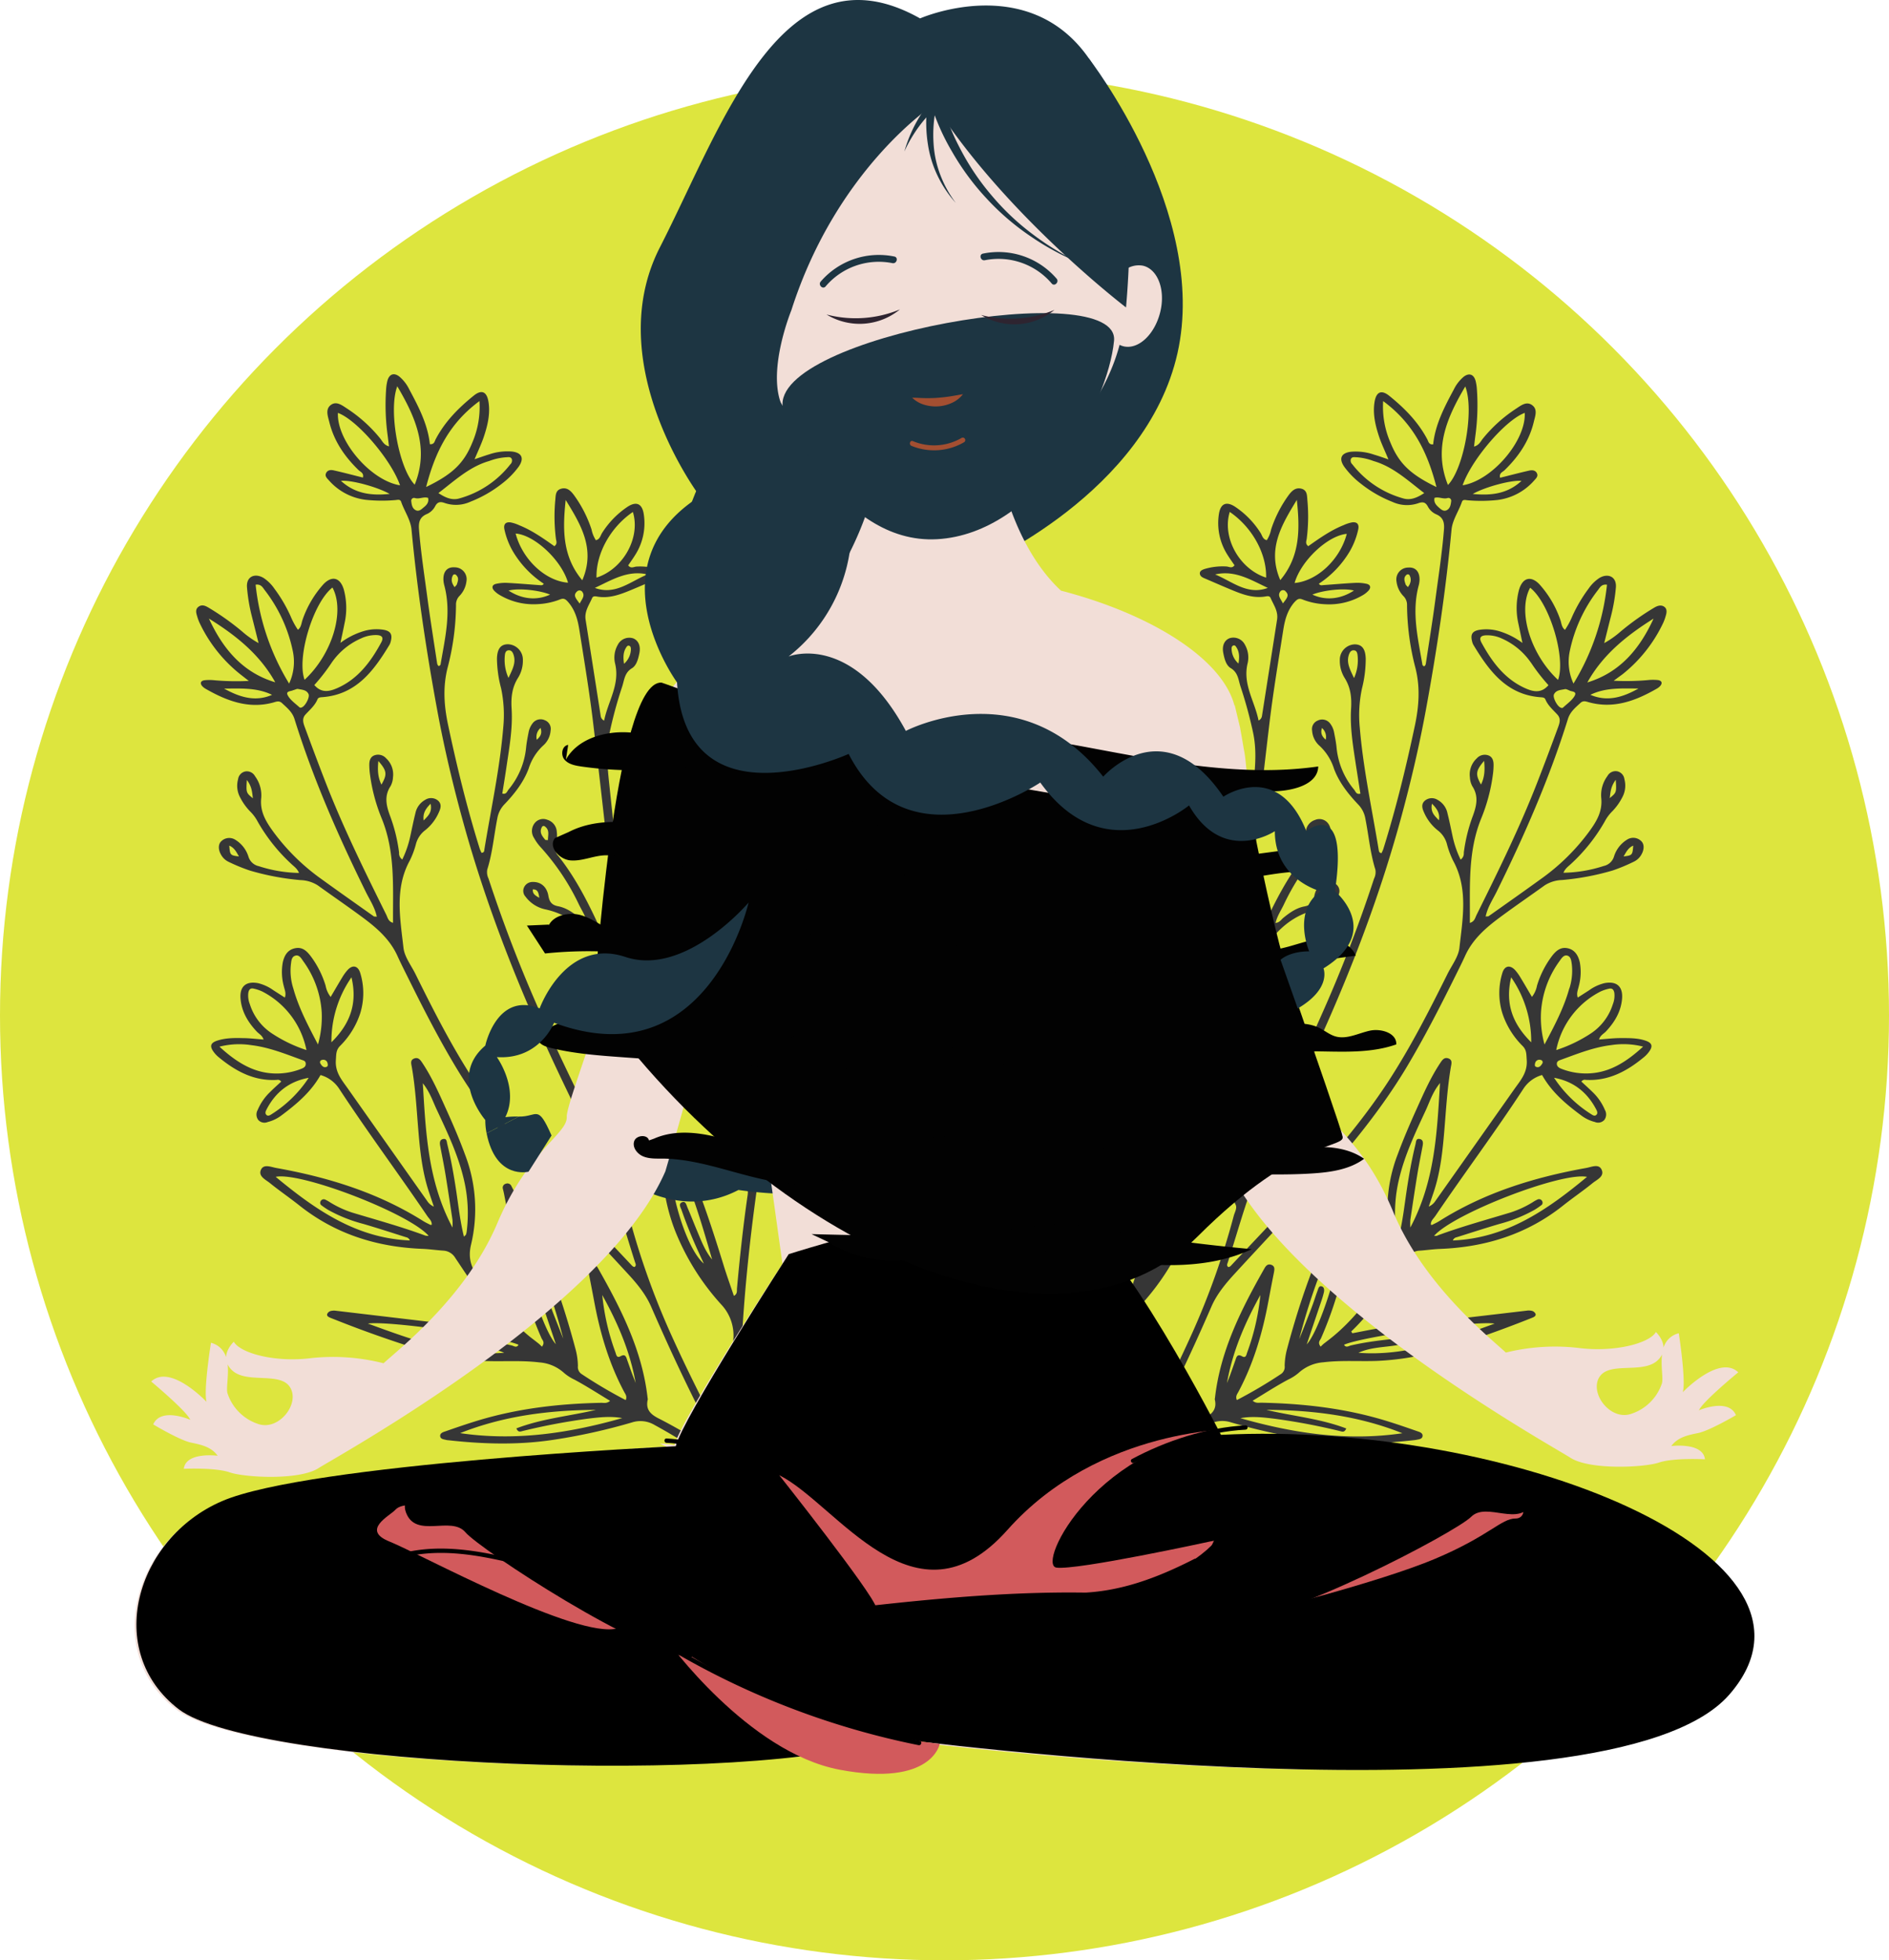 <svg xmlns="http://www.w3.org/2000/svg" xmlns:xlink="http://www.w3.org/1999/xlink" viewBox="0 0 669 694">
<defs>
<!-- <style>.cls-6,.cls-7{stroke:#000;stroke-miterlimit:10;}.cls-7{fill:#1e1e1e;}.cls-8{clip-path:url(#clip-path);}.cls-9{clip-path:url(#clip-path-2);}.cls-10{opacity:0.22;}.cls-10,.cls-13,.cls-14{mix-blend-mode:multiply;}.cls-11{fill:#2e2430;}.cls-12{fill:#a34f31;}.cls-13,.cls-15{fill:#d25a5c;}.cls-13{opacity:0.23;}.cls-14{opacity:0.49;}
</style> -->
<clipPath id="clip-path">
<path id="_Clipping_Path_" data-name="&lt;Clipping Path&gt;" class="cls-1" d="M234.29,241.66c1.25.07,173.43,66.76,206,32.22,0,0,9.72,53.79,17.08,75.11,8.29,24,18,51.91,18,53,2.06,4.78-15.47,0-51.25,35.78-48.82,48.82-150.84,4.62-213.75-83.28C210.33,354.51,217.54,240.7,234.29,241.66Z" fill="#020202"/>

</clipPath>
<clipPath id="clip-path-2">
<path id="_Clipping_Path_2" data-name="&lt;Clipping Path&gt;" class="cls-2" d="M330.91,36.91s-34.44,22.29-50.65,72.94c0,0-9.12,22.29-3,34.44s29.38,28.36,24.31,43.56a58,58,0,0,1-22.29,44.57s22.29-9.12,41.53,26.34c0,0,40.52-21.27,69.9,16.21,0,0,21.27-24.31,42.55,7.09,0,0,19.25-13.17,29.38,12.16,0,0,15.2-12.16,10.13,21.27,0,0,17.22,14.18-4.05,27.35,0,0,3,7.09-9.12,14.18l-6.08-17.22s3-3,10.13-3c0,0-6.08-14.18,4.05-21.27,0,0-16.21-4.05-16.21-21.27,0,0-18.23,12.16-30.39-9.12,0,0-29.38,24.31-52.68-8.1,0,0-46.6,31.4-67.87-10.13,0,0-57.74,26.34-60.78-25.33,0,0-30.39-41.53,8.1-65.85,0,0-35.35-46.76-14.18-88.13C256,44,277.22-20.83,325.85,6.52c0,0,85.09-37.48,72.94,102.32C398.79,108.83,356.24,76.42,330.91,36.91Z" fill="#1d3542"/>
</clipPath>
</defs>
<title>Zen App Girl</title>
<g class="cls-3">
<g id="Layer_2" data-name="Layer 2">
<g id="Layer_1-2" data-name="Layer 1">
<circle class="cls-4" cx="334.5" cy="359.5" r="334.5" fill="#dde53e" />

<path class="cls-5" d="M181.12,471.35c-8-7.59-13.75-16.94-19.87-26a5.24,5.24,0,0,0-4.28-2.6c-2.42-.16-4.83-.52-7.25-.62-16.07-.62-30.82-5.14-43.7-15.37-3.41-2.71-7-5.15-10.41-7.91-1.48-1.21-4.17-2.37-3.23-4.64s3.57-1.06,5.46-.72c18.37,3.29,36,8.71,52.05,18.8.8.5,1.67.9,2.51,1.33.1.05.26,0,.49,0,.15-1.36-.92-2.16-1.54-3.08-10.29-15.16-21.25-29.86-31.3-45.2a11.67,11.67,0,0,0-6.54-4.75c-3.44,6.12-8.61,10.39-14,14.42a13.57,13.57,0,0,1-4.72,2.22,2.94,2.94,0,0,1-3.34-.76,3.23,3.23,0,0,1-.2-3.49,19,19,0,0,1,4.34-6.32c1.29-1.3,2.66-2.51,4-3.74a1.43,1.43,0,0,0-1.54-.61c-8.07.47-14.64-3.09-20.67-8.09a10.06,10.06,0,0,1-1.68-1.78c-1.49-2-1.2-3.2,1.14-4,3-1,6.11-1,9.2-.92,2.37,0,4.74.32,7.31.5-.49-1.51-1.67-2-2.46-2.86-3.07-3.28-5.31-7-5.7-11.55-.38-4.37,1.92-6.35,6.19-5.55a15.62,15.62,0,0,1,5.5,2.55l4,2.56c.55-1.54-.09-2.79-.36-4a19.25,19.25,0,0,1-.36-8.53c.55-2.35,1.64-4.34,4.26-4.92s4.15.9,5.53,2.67a33.56,33.56,0,0,1,5.36,10.55,9.18,9.18,0,0,0,1.8,4c1.4-2.37,2.71-4.64,4.07-6.88a16.65,16.65,0,0,1,1.9-2.63c1.8-2,3.75-1.54,4.52,1.09a24.19,24.19,0,0,1,0,14.14,29,29,0,0,1-7.2,11.66c-1.44,1.48-1.31,3-1.45,4.92-.33,4.38,2.09,7.08,4.23,10.12q14.06,19.95,28.15,39.87a5.24,5.24,0,0,0,2.32,1.94l-1.71-5.08c-2.46-7.35-3.22-15-3.84-22.62-.59-7.23-1-14.46-2.24-21.63-.2-1.18-.72-2.58.9-3.13,1.45-.49,2.17.6,2.88,1.68,3.42,5.15,5.89,10.81,8.42,16.41,2.37,5.23,4.64,10.5,6.62,15.91a53.87,53.87,0,0,1,2.16,31.85c-1.1,4.55-.14,7.92,2.52,11.66,5.49,7.73,11.12,15.24,18.53,21.21,1,.77,1.95,1.49,2.9,2.26.42.34.79.74,1.14,1.07,1.16-1.51.2-2.25-.15-3a136.75,136.75,0,0,1-9.22-30.19q-2-10.49-4.07-21c-.1-.54-.25-1.07-.36-1.6a1.44,1.44,0,0,1,1-1.9,1.54,1.54,0,0,1,2,.86l4.66,9.14c7.93,15.57,13.64,32,18.11,48.82a24.43,24.43,0,0,1,.77,5.68,3,3,0,0,0,1.25,2.84,167.61,167.61,0,0,0,15.68,9.26c.58-1.32-.13-2.13-.54-2.9-5.41-10.13-8.58-21-10.66-32.23q-.94-5-1.94-10.08c-.23-1.14-.42-2.21,1-2.69,1.13-.39,1.82.29,2.31,1.17,8.2,14.46,15.71,29.18,17.59,46.06a1.31,1.31,0,0,1,.06.4c-.93,3.83,1.26,5.52,4.31,7A184.67,184.67,0,0,1,253,513.88c.65.43,1.24,1.1,2.22,1,.84-.8,0-1.46-.33-2.06-8.94-16.34-16.86-33.18-24.3-50.26-1.91-4.38-5-8.13-8.26-11.65-8.6-9.34-17.34-18.56-25.86-28-12.66-14-24.87-28.33-34.7-44.58-6.31-10.43-11.85-21.27-17.26-32.19-1.28-2.58-2.58-5.14-3.77-7.76-2.66-5.84-7.28-9.86-12.23-13.53-5.25-3.89-10.65-7.58-15.95-11.4a12.07,12.07,0,0,0-6.14-1.87,91.56,91.56,0,0,1-17.89-3.37A62.6,62.6,0,0,1,81,305.13a6,6,0,0,1-2.67-2.46c-1.09-1.84-1.12-3.84.09-4.9a4,4,0,0,1,4.89-.49,10.71,10.71,0,0,1,4.68,6,4.88,4.88,0,0,0,3.65,3.36,48.64,48.64,0,0,0,14.26,2.4c-.65-1.59-1.82-2.31-2.73-3.19a61.88,61.88,0,0,1-11.92-15,14.54,14.54,0,0,0-2.67-3.59,20.34,20.34,0,0,1-3.56-5,8.66,8.66,0,0,1-.71-6.36,3.24,3.24,0,0,1,2.59-2.79,3.29,3.29,0,0,1,3.42,1.69,11.32,11.32,0,0,1,2.19,7.75c-.51,4.82,1.73,8.41,4.35,12a75.35,75.35,0,0,0,16.86,16.58c6.18,4.47,12.41,8.85,18.64,13.26.18.13.49.07,1.09.14-.69-3.32-2.54-6-3.93-8.85-9.76-19.81-18.64-40-25.21-61.09-.8-2.57-2.66-4-4.46-5.7-1-.92-2-.49-3-.2-8.73,2.4-16.47-.52-24-4.82a5.1,5.1,0,0,1-1-.73c-1.11-1.06-.93-2.07.52-2.31a16.17,16.17,0,0,1,3.61,0,87.3,87.3,0,0,0,12.13.23l-3.06-2.39a51.12,51.12,0,0,1-14.37-18.16,15.83,15.83,0,0,1-.85-2.31c-.37-1.2-.73-2.49.45-3.38s2.34-.41,3.43.21a91.55,91.55,0,0,1,12,8.5,33.42,33.42,0,0,0,5.86,4.14c-.8-3.19-1.59-6.39-2.4-9.57A62.19,62.19,0,0,1,87.48,208c-.35-4,2.87-5.21,5.9-3.37a14,14,0,0,1,3.76,3.72,51.55,51.55,0,0,1,5.81,9.88,26.59,26.59,0,0,0,2.55,4.72c1.26-.92,1.22-2.41,1.68-3.62a36.59,36.59,0,0,1,7.4-12.53c3-3.12,5.92-2.34,7.18,1.9a25.15,25.15,0,0,1,.22,12.17c-.38,2-.82,3.91-1.41,6.72a26.43,26.43,0,0,1,8.15-4.14,15.89,15.89,0,0,1,7.2-.48c2.45.45,3.12,1.66,2.46,4.14a4.39,4.39,0,0,1-.43,1.14c-5.59,9.25-11.82,17.67-23.78,18.56-.69.05-1.44.07-1.73.77-.92,2.21-2.71,3.69-4.25,5.38-1.36,1.49-.75,3.1-.19,4.62,2.42,6.55,4.86,13.1,7.4,19.61,6.24,16,13.8,31.32,21.4,46.65.52,1.05.7,2.4,2.4,2.86-.11-12.62.89-25.18-4.14-37.25a62.1,62.1,0,0,1-4-15.07,25.79,25.79,0,0,1-.27-3.67c0-1.43.38-2.8,1.86-3.32a3.8,3.8,0,0,1,4.1,1.07,7.75,7.75,0,0,1,2.43,6.69,7.42,7.42,0,0,1-.84,3.13c-2.3,3.47-1.58,6.83-.23,10.48a57.74,57.74,0,0,1,3.23,13.12,2.61,2.61,0,0,0,1.13,2.41,36.32,36.32,0,0,0,2.86-8.36c.58-2.66,1.11-5.34,1.78-8a7,7,0,0,1,3.5-4.78,3.82,3.82,0,0,1,4.55.31c1.36,1.23.9,2.76.25,4.16a16.4,16.4,0,0,1-4.92,6.37,9,9,0,0,0-3.23,5,30.57,30.57,0,0,1-2.16,5.72c-5.39,9.89-3.37,20.46-2.21,30.83.36,3.2,2.72,6.21,4.24,9.27,6.43,13,13,25.93,21,38.1,9.38,14.38,20.63,27.22,32.08,39.87,7.79,8.6,15.82,17,23.75,25.44a2.24,2.24,0,0,0,.71.34c.81-.48.42-1.16.22-1.75-4.23-13.16-7.69-26.6-13.7-39.13-4.27-8.89-8.57-17.76-12.81-26.66C184.53,351.86,172.56,322,164,290.88c-3.61-13.09-6.72-26.26-9.18-39.61-3.89-21.14-7.06-42.38-9.08-63.78-.33-3.5-2.54-6.53-3.68-9.86-.35-1-1.33-.63-2.11-.58a55.12,55.12,0,0,1-10.49-.11,20.68,20.68,0,0,1-13-6.91c-.62-.68-1.48-1.43-1-2.49.54-1.21,1.76-1.25,2.81-1,3.42.77,6.8,1.67,10.26,2.53.41-1.66-.9-2-1.57-2.67-4.91-4.75-8.66-10.21-10.32-16.94-.51-2.07-1.51-4.56.53-6.09s4.11.23,5.91,1.38a50.87,50.87,0,0,1,11.49,10.38c.83,1,1.34,2.4,3.19,2.9-.18-1.45-.32-2.72-.49-4a79.3,79.3,0,0,1-.54-16,16.87,16.87,0,0,1,.47-3.23c.65-2.37,2.32-3,4.25-1.47a13.78,13.78,0,0,1,3.49,4.52c3.29,6.15,6.55,12.33,7.3,19.4,1.57.15,1.67-1,2.05-1.74,3.29-6.26,8.11-11.12,13.51-15.46,2.78-2.24,4.63-1.42,5.21,2.28.65,4.17-.3,8.17-1.58,12.06-.84,2.55-2,5-3.36,8.2,2.06-.69,3.62-1.27,5.21-1.74a19.93,19.93,0,0,1,8-1c3.54.4,4.44,2.38,2.46,5.3a29.21,29.21,0,0,1-5.94,6.05,43.66,43.66,0,0,1-11.17,6.41,12.36,12.36,0,0,1-9.09.48c-1.79-.65-2.69-.33-3.52,1.3a6.1,6.1,0,0,1-3,2.66c-2.36,1.06-2.82,2.85-2.63,5.31.67,8.46,2,16.84,3.1,25.25,1,7.32,2.17,14.62,3.27,21.92.08.52.15,1,.71,1.3.19-.19.51-.35.55-.56,1.56-9.25,3.87-18.46,1.34-28a9.25,9.25,0,0,1-.32-2c-.11-3,1.41-4.62,4-4.42a4.21,4.21,0,0,1,4.15,5,8.94,8.94,0,0,1-2.41,5.07,4.36,4.36,0,0,0-1.28,3.29,90.29,90.29,0,0,1-3,22.26c-1.71,6.85-1.23,13.48.21,20.25,3.12,14.74,6.7,29.37,11.19,43.76a13.45,13.45,0,0,0,.63,1.43c.83,0,1-.59,1-1.09,2.35-14.4,5.48-28.67,6.7-43.27a45.33,45.33,0,0,0-.76-13.86A42.7,42.7,0,0,1,176,233.18c.1-3.54,1.36-5.1,3.93-5.1a5.48,5.48,0,0,1,5.25,5.66,11.48,11.48,0,0,1-1.72,6.24c-2.13,3.39-2.52,6.95-2.27,10.91.43,6.85-.79,13.61-1.78,20.36-.47,3.22-1,6.44-1.52,9.69,1.45.41,1.7-.78,2.22-1.43a27.19,27.19,0,0,0,6.21-14.82c.17-1.76.51-3.51.85-5.25a7.42,7.42,0,0,1,1.43-3.34A3.53,3.53,0,0,1,193,255a3.25,3.25,0,0,1,2,3.65A7.76,7.76,0,0,1,192.3,264a18.85,18.85,0,0,0-5.07,8.09c-1.83,4.9-5.07,9-8.62,12.7a9.48,9.48,0,0,0-2.49,5c-1.19,6-1.7,12.16-3.54,18A5.09,5.09,0,0,0,173,311,498.38,498.38,0,0,0,192,360c6.73,15.29,14.34,30.14,21.31,45.31,1.66,3.6,3.07,7.32,4.61,11,.57,1.34,1.21,2.66,1.82,4,1.36-.59,1.09-1.68,1.18-2.54,1.58-14.15,1.51-28.36,1.27-42.59,0-1.37-.21-2.74-.16-4.1.42-11.43-3-22-8.21-31.86-4.42-8.31-10.8-15.17-20.64-17.27a11.78,11.78,0,0,1-7.07-4.52,3,3,0,0,1-.44-3.44,3.29,3.29,0,0,1,3-1.75c2.71-.09,5,1.58,5.55,4.94.4,2.27,1.33,3.25,3.46,3.66,2.85.55,5.21,2.21,7.45,4,.8.66,1.35,1.72,2.82,1.85-.58-2.51-2-4.51-3-6.64A83,83,0,0,0,191.54,300a16.66,16.66,0,0,1-2.39-3.31,4.49,4.49,0,0,1,.27-5.36,3.84,3.84,0,0,1,4.43-1.1,4.69,4.69,0,0,1,3.34,4.24,12.26,12.26,0,0,1-.38,4.87,3.77,3.77,0,0,0,.94,3.71c8.14,10.3,13.26,22.29,18.59,34.14a46.56,46.56,0,0,0,3,5.82c.52-2.87,0-5.26-.31-7.62-2.91-26.38-5.79-52.75-8.92-79.11-1.33-11.14-3.18-22.22-4.93-33.3-.55-3.46-1.43-6.85-3.84-9.69-.94-1.1-1.56-1.65-3-1.08a24.7,24.7,0,0,1-7.87,1.67,23.48,23.48,0,0,1-13.24-3.08A8.87,8.87,0,0,1,175,209.1c-1-1.1-.68-2.1.71-2.41a15.2,15.2,0,0,1,4-.33c3.77.19,7.53.52,11.29.79.52,0,1.08.25,1.59-.49a35.15,35.15,0,0,1-10.84-11.29,26.65,26.65,0,0,1-3.12-8c-.35-1.76.44-2.65,2.17-2.43a13,13,0,0,1,3.06,1c4.55,1.82,8.55,4.65,12.48,7.43,1.19-.89.63-1.85.53-2.75a62.33,62.33,0,0,1-.22-13.5c.17-1.57,0-3.47,2-4.07,2.22-.67,3.58.8,4.73,2.38a43.83,43.83,0,0,1,6.11,12,11.17,11.17,0,0,0,1.53,3.81c1.45-.26,1.64-1.68,2.25-2.62a31.08,31.08,0,0,1,9-9.22c3.09-2,5.15-1.12,5.72,2.61a20.87,20.87,0,0,1-3.05,14.49c-.78,1.26-1.65,2.45-2.47,3.66,1,1.29,2.06.44,3,.42a22.25,22.25,0,0,1,7.6.9c.76.25,1.69.53,1.68,1.53s-.74,1.38-1.51,1.71c-3.21,1.37-6.41,2.78-9.64,4.12-3.87,1.6-7.77,3.11-12.12,2.36-.64-.11-1.44-.26-1.78.53-1.06,2.46-2.77,4.7-2.3,7.68q2.69,17,5.34,34.06a2.1,2.1,0,0,0,1.22,1.65c1.34-6.8,5.62-12.68,3.91-20.08a9.07,9.07,0,0,1,.92-6.76,4.55,4.55,0,0,1,5.48-2.28c1.83.74,2.67,2.67,2.18,5.19-.4,2-1,4.39-2.62,5.37-2.64,1.58-2.71,4.13-3.48,6.5a153.4,153.4,0,0,0-4.5,16.55c-1.16,5.58-.8,11.15-.21,16.73,2.73,26.1,5.71,52.18,8.22,78.3a306.85,306.85,0,0,1-.4,63.83c-.3,2.67,0,5.44-1.36,8-.64,1.21.3,2.67.64,4a271.24,271.24,0,0,0,14.66,41.38c5.5,12.25,11.53,24.22,17.74,36.11.63,1.2,1.4,2.33,2.09,3.47.74-.31.74-.89.74-1.4q0-17.61,1.67-35.13a16,16,0,0,0-4.23-13.1,86.4,86.4,0,0,1-16.11-25.56c-4.42-11-5.41-22.55-5.22-34.25,0-1.27.17-2.56,1.74-2.79s2.27.66,2.83,1.87c1.84,4,3.8,7.9,5.46,12,4.7,11.41,8.55,23.13,12.18,34.92,1.11,3.6,2.39,7.14,3.62,10.79,1.36-.76,1-1.84,1.1-2.7,1-11,2.18-22,3.77-33,.26-1.8-.12-2.65-1.79-3.83-2.38-1.69-3.78-4.63-5.15-7.3a136.61,136.61,0,0,1-14.1-42.72q-1.59-10.76-3.16-21.52c-.12-.81-.15-1.63-.22-2.45-.09-1,0-2,1.12-2.34a2.25,2.25,0,0,1,2.56.78c.75,1,1.49,2,2.17,3C257,362.86,264,380.49,266.56,399.86a3.15,3.15,0,0,0,.69,1.9c.9-.41.79-1.3.9-2.05a213.94,213.94,0,0,0,1.92-43.32,4.88,4.88,0,0,0-2.09-4.07c-7-5.41-13.73-11.17-19.27-18.23a92.21,92.21,0,0,1-15.92-32.18c-.41-1.43-1.49-3.35.51-4.38s2.91.74,4,2c8.94,10.69,18,21.27,25.58,33,1.9,3,3.57,6.08,5.61,9.57.53-2.7-.07-4.79-.34-6.89-1.6-12.62-3-25.28-5.12-37.83-.71-4.14-3.51-7.31-5.4-10.9-.72-1.37-2.16-.61-3.32-.33a53.94,53.94,0,0,1-13.58,1.71c-4.62-.09-8.77-1.53-12-5.16-.81-.92-1.78-1.92-1.23-3.26.64-1.54,2.08-1.44,3.46-1.33,3.9.31,7.79.64,11.69.91,1.16.08,2.33,0,3.56,0a1.87,1.87,0,0,0-1.2-1.41c-9.21-5-14.15-13.29-17.21-23a11.1,11.1,0,0,1-.36-1.6c-.19-1.21-.54-2.56.7-3.36s2.54-.26,3.7.62a181.41,181.41,0,0,1,18.25,16.38c.91.9,1.59,2.18,3.39,2.62a17,17,0,0,0-1.08-4.89c-1.86-6.62-3.3-13.31-2.53-20.23.2-1.8-.25-4.2,2.15-4.79s3.64,1.46,4.75,3.16a53.41,53.41,0,0,1,7.35,18c1.42-1,1.34-2.57,1.74-3.83a31.88,31.88,0,0,1,7.31-13c.91-.94,1.78-2.08,3.42-1.71,1.87.43,2.07,2,2.38,3.47,1,4.79.42,9.52-.6,14.21-.32,1.46-.73,2.9-1.11,4.41,1.53.15,2.14-1.1,3-1.78,3.11-2.4,6.3-4.62,10.13-5.72a17.73,17.73,0,0,1,2-.5c4.92-.82,6.15.59,4.36,5.19-2.72,7-7.27,12.32-14.16,15.4a104.55,104.55,0,0,1-11.59,4.71c-1.47.46-2.09,1.08-1.92,2.86.32,3.43.28,6.91-3,9.22a2.05,2.05,0,0,0-.59,2.23c2.51,13.73,4.14,27.59,6.14,41.39,0,.23.3.43.46.66,1.17-.35,1.05-1.48,1.26-2.33,4.29-17.64,11.67-33.93,20.5-49.6.66-1.18,1.16-2.61,3-2.09s1.52,2,1.66,3.36a57.53,57.53,0,0,1,0,10.24A113.8,113.8,0,0,1,288,337c-3.24,7-8.36,12.63-13,18.6a6.28,6.28,0,0,0-1.66,4.38,210.45,210.45,0,0,1-.8,28.65c-.06.66-.29,1.36.37,1.92,1.05-.3,1.2-1.34,1.56-2.13,6.21-13.39,14.41-25.48,23.27-37.14,2-2.69,4.12-5.37,6.14-8.08.81-1.09,1.73-1.73,3.09-1.16s1.15,1.76,1.12,2.83a28.31,28.31,0,0,1-1.37,7.63c-4.16,13.47-9.64,26.31-17.5,38A103.87,103.87,0,0,1,271.61,410a6.9,6.9,0,0,0-2.61,4.35c-2.76,18.63-4.89,37.34-6.06,56.17,0,.5-.25,1.05.17,1.52.69.12.91-.44,1.14-.88a117.07,117.07,0,0,1,26.82-33.83c2.34-2,4.64-4.12,7-6.17,1-.89,2.06-2,3.54-1.27,1.64.86.77,2.38.57,3.64-1.58,10-6.41,18.45-12.27,26.34a96.82,96.82,0,0,1-19.16,19.66l-2.25,1.72c-4.68,3.61-7.86,7.89-7.39,14.42.3,4.21-.19,8.46-.29,12.7-.16,7,1.71,13.45,4.67,19.69,1.64,3.46,3.22,7,4.82,10.44a12.25,12.25,0,0,1,.61,1.53c.3,1,1.08,2.25-.37,2.8-1.29.49-1.44-.94-1.81-1.71q-3.9-8.15-7.7-16.35a11.32,11.32,0,0,0-4.2-4.9c-8.23-5.31-16.4-10.7-25-15.38a9.79,9.79,0,0,0-8.06-.91,208.76,208.76,0,0,1-27.57,6.11c-12.45,1.93-25,1.58-37.48.18-.4,0-.8-.13-1.2-.21-.67-.14-1.44-.31-1.61-1.05-.23-1,.63-1.47,1.36-1.72,3.81-1.33,7.63-2.65,11.49-3.84,14.39-4.42,29.2-6.12,44.22-6.42.91,0,1.88.32,3.07-.7-4.27-2.58-8.33-5.2-12.56-7.48a16.36,16.36,0,0,1-3.72-2.38,14.56,14.56,0,0,0-8.78-3.75c-6.33-.77-12.66-.26-19-.49a94,94,0,0,1-25.43-4.68c-9.41-3-18.75-6.31-28-10-.63-.25-1.27-.47-1.88-.76s-1-.65-.8-1.23a2,2,0,0,1,1.11-1,4.77,4.77,0,0,1,2-.12c16.89,2,33.77,4,50.65,6,3.72.46,7.4,1.3,11.11,2ZM295.28,289.52c-8.81,12.17-22,48.11-20.12,56.27.47-1.57.64-2.39,1-3.14,3.54-8.39,7.18-16.73,10.25-25.31.46-1.29.81-3.59,2.67-2.82s.1,2.39-.28,3.49c-3.08,8.87-6.76,17.5-10.36,26.15-.48,1.16-1.24,2.29-1.09,3.92C287.16,339,297.36,305.78,295.28,289.52Zm-51,59.85c2.34,20.94,5.49,40.87,15.34,59.33.88-1.1.32-1.86.13-2.6-1.19-4.5-2.45-9-3.62-13.47-1.76-6.75-3.5-13.5-5.16-20.27-.29-1.2-1.15-3,.68-3.48s1.49,1.63,1.77,2.63c3,10.67,5.88,21.34,8.66,32.05a36.53,36.53,0,0,0,2.29,7.22C265,393.45,256,364.53,244.24,349.37Zm-92.48,88.15c-6.85-7.94-45.25-22.73-54.16-20.89,14,11.59,28.5,21.74,47.51,22.52a1.75,1.75,0,0,0-1.37-1.15c-5-1.58-10-3.21-15.09-4.7a52.8,52.8,0,0,1-12.42-4.94,26.74,26.74,0,0,1-2.36-1.6,1.09,1.09,0,0,1-.39-1.44,1.23,1.23,0,0,1,1.7-.61,14.1,14.1,0,0,1,1.76,1,35.89,35.89,0,0,0,7.74,3.57c8.67,2.62,17.4,5,25.91,8.15A4.17,4.17,0,0,0,151.76,437.52Zm146.57-2.71a110.2,110.2,0,0,0-35.63,45.61,8.26,8.26,0,0,0,3.47-3.25c5.87-7.58,11.69-15.2,17.55-22.8,1.15-1.5,2.32-3,3.59-4.38.67-.74,1.57-1,2.49.26-3.11,4.18-6.23,8.42-9.38,12.62S274.27,471,271.19,475l.79.56C283.92,464.16,294.77,452,298.33,434.81Zm5.91-87.38c-13.61,16.74-25.57,34.42-32.46,55.22,1.5-.76,2.26-2.16,3.14-3.43,6.83-9.77,13.35-19.73,18.52-30.56.54-1.13,1.06-3.22,2.65-2.33s-.13,2.37-.61,3.41a161.41,161.41,0,0,1-13.69,24c-.64.95-1.7,1.81-1.54,3.51C289.19,388.93,303.68,359.08,304.23,347.43Zm-154.54,36c1.06,17.7,1.82,34.79,10.51,51.15a23.9,23.9,0,0,0,0-2.71c-.81-5.41-1.62-10.82-2.5-16.21-.55-3.37-1.25-6.72-1.87-10.08-.19-1-.16-2.07,1-2.33,1.41-.32,1.32,1,1.54,1.85,1.34,5.45,2.32,11,3.15,16.5.8,5.37,1.4,10.78,2.73,16.2.36-.35.62-.5.71-.71a4.59,4.59,0,0,0,.28-1.18,51.93,51.93,0,0,0-1-18.31c-2-8.59-5.76-16.51-9.46-24.43C153.33,390.09,152.37,386.75,149.69,383.43Zm13.26,123.94c19.6,2.88,38.6,0,57.37-5.33-4.13-.76-8.22-.28-12.3.22a219.9,219.9,0,0,0-23,4.36c-.72.17-1.55.61-2.19-.94,9.11-3.49,18.8-4.34,28.16-6.55C194.55,499.22,178.41,501.23,162.95,507.37Zm-12-335c9.29-4.5,13.31-8.38,16.28-15.7A31.83,31.83,0,0,0,169.8,142C159.22,149.76,154.1,160,150.92,172.4ZM117.74,208c-6.86,5.36-12.74,24.85-9.87,32.66C117.65,231.62,122.27,216.35,117.74,208Zm-6.44,34.49c2.55,3,5.4,2.29,8,1.18,7.39-3.19,12-9.35,15.71-16.22.94-1.73.33-2.53-1.59-2.62A12.19,12.19,0,0,0,127.9,226a24.56,24.56,0,0,0-10.45,8.62A66.24,66.24,0,0,1,111.3,242.54Zm-2.78,129.21A29.84,29.84,0,0,0,92.85,351a14,14,0,0,0-3-1c-1.17-.3-1.71.36-1.91,1.48a8.28,8.28,0,0,0,.53,4,19.35,19.35,0,0,0,8,10.49A50.77,50.77,0,0,0,108.52,371.75Zm32.2-235c-3.27,8.44.53,29.14,6.15,34.88C152,158.87,147.3,147.92,140.72,136.79ZM102.39,242a18.24,18.24,0,0,0,1.33-11.41,52.68,52.68,0,0,0-10-21.71c-.68-.9-1.28-2.17-3.19-1.89A83.88,83.88,0,0,0,102.39,242ZM77.72,370.55c6.38,5.84,12.63,9.59,20.51,9.5a23.62,23.62,0,0,0,8.66-1.74c.81-.33,1.43-.77,1.39-1.74s-.7-1.08-1.34-1.32c-5.85-2.13-11.65-4.48-17.88-5.23A28.11,28.11,0,0,0,77.72,370.55ZM294.47,258.41a6.85,6.85,0,0,0-5.13.78,35.05,35.05,0,0,0-10.54,8c-3.08,3.38-6.12,6.81-9.15,10.24-.56.63-1.67,1-1.15,2.42,5.24-1.74,10.44-3.52,15.16-6.38C289.19,270.07,292.38,264.87,294.47,258.41ZM119.67,146.18c-.44,9.92,11.66,24,22,25.63C138.54,162.72,126.41,148.6,119.67,146.18Zm-7.06,223.6a35.82,35.82,0,0,0,1.33-11.31,34.33,34.33,0,0,0-6.57-18.22c-.69-1-1.43-2.34-2.8-1.92s-1.38,1.92-1.55,3.11a20.41,20.41,0,0,0,.85,8.47C105.81,356.91,109.22,363.29,112.61,369.77Zm17.71,98.81c16.17,5.88,31.48,11.62,48.23,10.33-4.37-2-9.11-1.92-13.7-2.7s-9.49-.77-14.35-2.25a2.3,2.3,0,0,1,2.72-1.46c9.34,1.35,18.8,1.67,28,3.81.77.18,1.73,1,2.42-.24C177.68,473.28,137.58,467.46,130.32,468.58ZM231.42,253.49c1.33,10.26,11.91,25.14,25.93,24.93C249.14,269.58,241.05,261.14,231.42,253.49Zm-76.15-78.93c2.5,1.66,4.79,2.6,7.26,1.94a34.52,34.52,0,0,0,18.19-12.1,1.81,1.81,0,0,0,.55-1.85c-.42-1-1.38-.66-2.14-.66a21.07,21.07,0,0,0-5.88,1.32C166.33,165.19,161.22,170,155.27,174.56Zm81.85,129.62a72.61,72.61,0,0,0,13.41,27.32c.36-2-.85-2.74-1.41-3.76-.79-1.43-1.74-2.77-2.54-4.2a1.12,1.12,0,0,1,.5-1.7c.63-.29,1,.21,1.36.61.51.64.9,1.37,1.36,2a181.68,181.68,0,0,0,12.68,16c.59.68,1,1.62,2.63,1.61C257.77,327.81,247.46,316,237.12,304.18ZM252.2,445.9c-3.94-13.64-7.91-27.24-14.5-40.43-2.26,11.06,4.62,36,11.57,41.88-.66-1.44-1.18-2.54-1.67-3.65a163.44,163.44,0,0,1-6.17-15.17c-.32-1-1.28-2.28.07-2.89s1.6,1,2,1.92c1.2,2.76,2.26,5.57,3.44,8.34C248.4,439.37,249.73,442.92,252.2,445.9Zm23.23-200.21c-5.66,4.87-11.1,22.86-9.31,30.79C273.36,270.27,278.15,254.44,275.43,245.68Zm-51.29-64.44c-8,5.45-13.09,14.81-12.88,23.24C220.67,201.48,226.93,190.4,224.14,181.25Zm36.79,95.52c2.75-9.16-1.81-28.06-7.72-32.88C251.57,252,255.83,270.48,260.94,276.76ZM200.34,177c-1.06,10-1.33,19.87,5.88,28.43C211,194.33,205.66,185.66,200.34,177ZM97.48,241.55C91.94,231.58,83.4,224.83,74,219,78.91,229.64,85.88,238.08,97.48,241.55Zm86.38,190.06c-.92,9.48,7.83,38.61,13,44.26-1.76-5.21-3.45-10.22-5.13-15.24a32.61,32.61,0,0,1-.93-3.14c-.18-.82-.17-1.84.68-2.14,1.06-.38,1.26.72,1.53,1.45.61,1.67,1.13,3.37,1.74,5,.75,2.05,1.55,4.09,2.35,6.12s1.59,4,2.38,6A220.14,220.14,0,0,0,183.86,431.61Zm17.31-225.32c-2.3-8-11.93-16.92-18.56-17.4C185,198,193.06,205.66,201.17,206.29ZM117.37,369c6.24-6.16,9.42-13.3,7.1-23A39.82,39.82,0,0,0,117.37,369Zm95.92,89.43a81.91,81.91,0,0,0,4.66,20.3c.29.75.39,2.22,1.82,1.41,1.82-1,2,.39,2.42,1.53.51,1.41,1,2.84,1.51,4.25.46,1.25,1,2.49,1.43,3.73C223.17,478.46,218.73,468.27,213.29,458.46Zm18.13-177.6c5.07,5.6,17.23,6.48,24.67,2.09C252.1,281.28,243,280.48,231.42,280.86ZM109.33,381.57c-6.92,1.25-11.85,5.16-15,11.35-.31.6-.55,1.32.1,1.85.45.37,1,.16,1.48-.14A43.43,43.43,0,0,0,109.33,381.57Zm120-178.2c-7-1.65-12.72,2-18.65,4.76C217.89,210.82,223.24,205.85,229.28,203.37ZM96.35,246c-5.43-2.66-11.22-2.22-17-2.23C84.76,246.76,90.28,248.6,96.35,246ZM138,174.86c-4.48-2.53-13.77-5-17.25-4.63C125.73,174.79,131.43,175.52,138,174.86Zm-34.11,69.45c-.81.51-3,.22-1.87,2.06.94,1.58,2.61,2.73,4,4,.3.29.72.16,1.1-.06,1.15-.67,2.64-3.52,2.15-4.59-.72-1.55-2.38-1.52-3.76-1.82C105.07,243.85,104.51,244.17,103.94,244.32Zm76.21-35.24c4.75,3.1,10,3.61,14.71,1.43C190.88,208.88,183.49,208.16,180.16,209.07Zm81.2,77.44c.82,2.29,2.34,4,3.35,3.78s1.94-3.94,1.15-5.5-2.29-.88-3.52-.62C260.91,284.49,260.83,285.43,261.36,286.52Zm-81.25-46.45c1.51-3.16,2.69-5.39,1.88-8.09-.27-.92-.76-1.88-1.91-1.74-.93.11-1.16,1-1.23,1.82A15.51,15.51,0,0,0,180.11,240.06Zm-28.5-63.81c-1.54-.49-3.06.55-4.63.06a1,1,0,0,0-1.28,1.07c.14,1.18.3,2.49,1.46,3.17s2.05-.14,2.83-.82C151,178.88,152,177.93,151.61,176.26ZM134,269.41c-.34,3.26-.16,5.8,1.09,8.37C137.17,274.13,137.06,272.92,134,269.41Zm60.05,28c0-1.81.69-3.55-1.09-4.84a.67.67,0,0,0-1,.15c-1.08,1.89,0,3.26,1.16,4.6C193.2,297.41,193.39,297.37,194.1,297.43ZM221,235a7.13,7.13,0,0,0,2.44-5c0-.51,0-1.17-.6-1.38s-.92.34-1.18.77C220.75,230.9,220.64,232.58,221,235Zm-15.73-21.27c.88-1.74,2.06-2.81.86-4.33a1.25,1.25,0,0,0-1.78,0C202.83,210.78,204,211.88,205.29,213.69ZM87.42,276.13c-.27,4.51-.27,4.51,2.14,6.49C89.29,280.47,89.23,278.47,87.42,276.13Zm62.63,14.35c1.32-1.48,3.13-2.74,2.45-5.93C150.51,286.49,149.7,288.21,150.05,290.48ZM81.2,299.37c.26,3.36.34,3.45,3.42,3.83C83.73,301.65,83,300.12,81.2,299.37ZM161,207.87c.46-.54.7-.71.78-.94.38-1.15.88-2.33-.25-3.37a.72.72,0,0,0-1.05,0,3.23,3.23,0,0,0-.19,3.1A6.65,6.65,0,0,0,161,207.87Zm30.42,49.86a4.17,4.17,0,0,0-1.32,4.16C191.62,260.6,192,259.36,191.44,257.72ZM115.91,376.08a1.53,1.53,0,0,0-1.88-.83.81.81,0,0,0-.56,1.25c.46.8,1.13,1.63,2.21,1.19C116.24,377.47,116.14,376.8,115.91,376.08ZM191,317.85c-.27-1.83-.51-3-2.29-3C188.55,316.41,189.49,317,191,317.85Zm64,18.65c-.19-1.46-.92-1.92-2.23-2.8a9.25,9.25,0,0,0,.8,1.62A13.78,13.78,0,0,0,255,336.5Z" fill="#363636"/>

<path class="cls-5" d="M478.94,472c3.7-.67,7.38-1.51,11.11-2,16.88-2.08,33.76-4,50.65-6a4.77,4.77,0,0,1,2,.12,2,2,0,0,1,1.11,1c.23.58-.3,1-.8,1.23s-1.26.51-1.88.76c-9.21,3.65-18.54,6.93-28,10a94,94,0,0,1-25.43,4.68c-6.33.23-12.65-.28-19,.49a14.56,14.56,0,0,0-8.78,3.75,16.36,16.36,0,0,1-3.72,2.38c-4.24,2.27-8.29,4.9-12.56,7.48,1.18,1,2.16.68,3.07.7,15,.3,29.83,2,44.22,6.42,3.86,1.18,7.67,2.51,11.49,3.84.73.25,1.59.7,1.36,1.72-.17.74-.93.92-1.61,1.05-.4.08-.8.17-1.2.21-12.51,1.41-25,1.75-37.48-.18a208.76,208.76,0,0,1-27.57-6.11,9.79,9.79,0,0,0-8.06.91c-8.62,4.68-16.79,10.07-25,15.38a11.32,11.32,0,0,0-4.2,4.9q-3.81,8.2-7.7,16.35c-.37.77-.52,2.2-1.81,1.71-1.46-.55-.68-1.8-.37-2.8a12.25,12.25,0,0,1,.61-1.53c1.6-3.48,3.18-7,4.82-10.44,3-6.24,4.83-12.73,4.67-19.69-.1-4.23-.59-8.49-.29-12.7.47-6.53-2.71-10.8-7.39-14.42l-2.25-1.72a96.82,96.82,0,0,1-19.16-19.66c-5.86-7.89-10.69-16.34-12.27-26.34-.2-1.26-1.07-2.78.57-3.64,1.47-.77,2.52.38,3.54,1.27,2.32,2.05,4.62,4.14,7,6.17a117.07,117.07,0,0,1,26.82,33.83c.24.44.45,1,1.14.88.42-.47.2-1,.17-1.52-1.17-18.82-3.3-37.53-6.06-56.17A6.9,6.9,0,0,0,388,410a103.87,103.87,0,0,1-17.64-19.47c-7.85-11.68-13.34-24.52-17.5-38a28.31,28.31,0,0,1-1.37-7.63c0-1.07-.15-2.29,1.12-2.83s2.28.06,3.09,1.16c2,2.72,4.09,5.39,6.14,8.08,8.86,11.67,17.06,23.75,23.27,37.14.37.79.51,1.83,1.56,2.13.66-.56.43-1.26.37-1.92a210.45,210.45,0,0,1-.8-28.65,6.28,6.28,0,0,0-1.66-4.38c-4.64-6-9.76-11.64-13-18.6a113.8,113.8,0,0,1-10.39-39.71,57.53,57.53,0,0,1,0-10.24c.14-1.35-.08-2.86,1.66-3.36s2.29.92,3,2.09c8.83,15.67,16.2,32,20.5,49.6.21.85.09,2,1.26,2.33.17-.23.43-.43.46-.66,2-13.8,3.62-27.66,6.14-41.39a2.05,2.05,0,0,0-.59-2.23c-3.24-2.31-3.28-5.79-3-9.22.17-1.79-.44-2.41-1.92-2.86a104.55,104.55,0,0,1-11.59-4.71c-6.9-3.08-11.44-8.4-14.16-15.4-1.79-4.6-.56-6,4.36-5.19a17.73,17.73,0,0,1,2,.5c3.83,1.09,7,3.31,10.13,5.72.89.69,1.5,1.94,3,1.78-.38-1.51-.79-2.95-1.11-4.41-1-4.69-1.63-9.42-.6-14.21.31-1.42.5-3,2.38-3.47,1.64-.38,2.5.76,3.42,1.71a31.88,31.88,0,0,1,7.31,13c.39,1.26.31,2.86,1.74,3.83a53.41,53.41,0,0,1,7.35-18c1.11-1.7,2.32-3.75,4.75-3.16s2,3,2.15,4.79c.77,6.92-.67,13.61-2.53,20.23a17,17,0,0,0-1.08,4.89c1.79-.45,2.47-1.72,3.39-2.62a181.41,181.41,0,0,1,18.25-16.38c1.17-.88,2.38-1.49,3.7-.62s.89,2.15.7,3.36a11.1,11.1,0,0,1-.36,1.6c-3.06,9.71-8,18-17.21,23a1.87,1.87,0,0,0-1.2,1.41c1.23,0,2.4.06,3.56,0,3.9-.28,7.8-.6,11.69-.91,1.37-.11,2.82-.21,3.46,1.33.55,1.34-.42,2.35-1.23,3.26-3.19,3.64-7.34,5.08-12,5.16a53.94,53.94,0,0,1-13.58-1.71c-1.16-.28-2.59-1-3.32.33-1.89,3.59-4.69,6.76-5.4,10.9-2.16,12.55-3.52,25.2-5.12,37.83-.27,2.1-.87,4.2-.34,6.89,2-3.49,3.7-6.61,5.61-9.57,7.57-11.77,16.64-22.36,25.58-33,1-1.24,2-3,4-2s.92,2.94.51,4.38a92.21,92.21,0,0,1-15.92,32.18c-5.53,7.06-12.25,12.81-19.27,18.23a4.88,4.88,0,0,0-2.09,4.07,213.94,213.94,0,0,0,1.92,43.32c.11.75,0,1.65.9,2.05a3.15,3.15,0,0,0,.69-1.9c2.51-19.37,9.57-37,20.33-53.21.68-1,1.41-2,2.17-3a2.25,2.25,0,0,1,2.56-.78c1.09.33,1.21,1.32,1.12,2.34-.07.82-.11,1.64-.22,2.45q-1.57,10.76-3.16,21.52a136.61,136.61,0,0,1-14.1,42.72c-1.38,2.67-2.77,5.61-5.15,7.3-1.67,1.19-2.05,2-1.79,3.83,1.59,10.94,2.77,21.93,3.77,33,.08.86-.26,1.94,1.1,2.7,1.23-3.65,2.51-7.19,3.62-10.79,3.62-11.79,7.47-23.51,12.18-34.92,1.67-4,3.63-8,5.46-12,.56-1.21,1.41-2.08,2.83-1.87s1.72,1.52,1.74,2.79c.19,11.7-.8,23.2-5.22,34.25a86.4,86.4,0,0,1-16.11,25.56,16,16,0,0,0-4.23,13.1q1.65,17.51,1.67,35.13c0,.51,0,1.09.74,1.4.69-1.14,1.47-2.27,2.09-3.47,6.21-11.89,12.24-23.86,17.74-36.11a271.24,271.24,0,0,0,14.66-41.38c.35-1.3,1.29-2.75.64-4-1.36-2.55-1.06-5.32-1.36-8a306.85,306.85,0,0,1-.4-63.83c2.52-26.12,5.49-52.2,8.22-78.3.58-5.58.95-11.15-.21-16.73a153.4,153.4,0,0,0-4.5-16.55c-.77-2.37-.84-4.93-3.48-6.5-1.65-1-2.23-3.33-2.62-5.37-.49-2.51.35-4.44,2.18-5.19a4.55,4.55,0,0,1,5.48,2.28,9.07,9.07,0,0,1,.92,6.76c-1.7,7.4,2.58,13.28,3.91,20.08a2.1,2.1,0,0,0,1.22-1.65q2.67-17,5.34-34.06c.47-3-1.24-5.22-2.3-7.68-.34-.79-1.13-.64-1.78-.53-4.35.74-8.25-.76-12.12-2.36-3.23-1.34-6.43-2.75-9.64-4.12-.78-.33-1.5-.82-1.51-1.71s.92-1.28,1.68-1.53a22.25,22.25,0,0,1,7.6-.9c1,0,2.07.88,3-.42-.82-1.21-1.69-2.4-2.47-3.66A20.87,20.87,0,0,1,431.68,182c.57-3.73,2.63-4.62,5.72-2.61a31.08,31.08,0,0,1,9,9.22c.62.94.81,2.36,2.25,2.62a11.17,11.17,0,0,0,1.53-3.81,43.83,43.83,0,0,1,6.11-12c1.15-1.58,2.51-3,4.73-2.38,2,.6,1.85,2.5,2,4.07a62.33,62.33,0,0,1-.22,13.5c-.1.9-.65,1.86.53,2.75,3.93-2.77,7.92-5.61,12.48-7.43a13,13,0,0,1,3.06-1c1.73-.22,2.52.66,2.17,2.43a26.65,26.65,0,0,1-3.12,8,35.15,35.15,0,0,1-10.84,11.29c.51.75,1.07.53,1.59.49,3.76-.27,7.53-.6,11.29-.79a15.2,15.2,0,0,1,4,.33c1.39.3,1.7,1.31.71,2.41a8.87,8.87,0,0,1-2.24,1.74,23.48,23.48,0,0,1-13.24,3.08,24.7,24.7,0,0,1-7.87-1.67c-1.4-.58-2,0-3,1.08-2.41,2.84-3.3,6.23-3.84,9.69-1.75,11.09-3.6,22.17-4.93,33.3-3.14,26.35-6,52.73-8.92,79.11-.26,2.36-.82,4.75-.31,7.62a46.56,46.56,0,0,0,3-5.82c5.33-11.86,10.45-23.84,18.59-34.14a3.77,3.77,0,0,0,.94-3.71,12.26,12.26,0,0,1-.38-4.87,4.69,4.69,0,0,1,3.34-4.24,3.84,3.84,0,0,1,4.43,1.1,4.49,4.49,0,0,1,.27,5.36,16.66,16.66,0,0,1-2.39,3.31,83,83,0,0,0-13.38,20.07c-1,2.14-2.41,4.14-3,6.64,1.47-.13,2-1.2,2.82-1.85,2.24-1.83,4.61-3.48,7.45-4,2.14-.42,3.06-1.39,3.46-3.66.59-3.36,2.84-5,5.55-4.94a3.29,3.29,0,0,1,3,1.75,3,3,0,0,1-.44,3.44,11.78,11.78,0,0,1-7.07,4.52c-9.84,2.11-16.22,9-20.64,17.27-5.22,9.81-8.63,20.44-8.21,31.86.05,1.36-.14,2.73-.16,4.1-.24,14.22-.31,28.44,1.27,42.59.1.86-.18,1.95,1.18,2.54.62-1.36,1.25-2.67,1.82-4,1.55-3.65,3-7.37,4.61-11,7-15.16,14.58-30,21.31-45.31a498.38,498.38,0,0,0,18.94-49,5.09,5.09,0,0,0,.47-3.18c-1.84-5.87-2.35-12-3.54-18a9.48,9.48,0,0,0-2.49-5c-3.55-3.74-6.79-7.8-8.62-12.7a18.85,18.85,0,0,0-5.07-8.09,7.76,7.76,0,0,1-2.68-5.34,3.25,3.25,0,0,1,2-3.65,3.53,3.53,0,0,1,4.38,1.05,7.42,7.42,0,0,1,1.43,3.34c.34,1.74.68,3.49.85,5.25a27.19,27.19,0,0,0,6.21,14.82c.52.65.77,1.83,2.22,1.43-.51-3.25-1-6.46-1.52-9.69-1-6.75-2.21-13.51-1.78-20.36.25-4-.14-7.52-2.27-10.91a11.48,11.48,0,0,1-1.72-6.24,5.48,5.48,0,0,1,5.25-5.66c2.57,0,3.83,1.56,3.93,5.1a42.7,42.7,0,0,1-1.34,10.57,45.33,45.33,0,0,0-.76,13.86c1.22,14.6,4.35,28.87,6.7,43.27.08.5.22,1.09,1,1.09a13.45,13.45,0,0,0,.63-1.43c4.49-14.39,8.07-29,11.19-43.76,1.43-6.77,1.92-13.41.21-20.25a90.29,90.29,0,0,1-3-22.26A4.36,4.36,0,0,0,497,211a8.94,8.94,0,0,1-2.41-5.07,4.21,4.21,0,0,1,4.15-5c2.56-.21,4.08,1.46,4,4.42a9.25,9.25,0,0,1-.32,2c-2.53,9.5-.22,18.71,1.34,28,0,.21.35.37.55.56.56-.25.64-.77.71-1.3,1.1-7.31,2.3-14.6,3.27-21.92,1.11-8.41,2.43-16.79,3.1-25.25.19-2.46-.27-4.25-2.63-5.31a6.1,6.1,0,0,1-3-2.66c-.83-1.63-1.74-1.95-3.52-1.3a12.36,12.36,0,0,1-9.09-.48A43.66,43.66,0,0,1,482,171.27a29.21,29.21,0,0,1-5.94-6.05c-2-2.92-1.08-4.89,2.46-5.3a19.93,19.93,0,0,1,8,1c1.59.47,3.15,1,5.21,1.74-1.33-3.22-2.52-5.65-3.36-8.2-1.28-3.89-2.23-7.89-1.58-12.06.58-3.7,2.43-4.52,5.21-2.28,5.39,4.34,10.22,9.21,13.51,15.46.38.72.49,1.89,2.05,1.74.75-7.07,4-13.25,7.3-19.4a13.78,13.78,0,0,1,3.49-4.52c1.94-1.51,3.61-.9,4.25,1.47a16.87,16.87,0,0,1,.47,3.23,79.3,79.3,0,0,1-.54,16c-.17,1.27-.31,2.54-.49,4,1.85-.5,2.35-1.9,3.19-2.9a50.87,50.87,0,0,1,11.49-10.38c1.79-1.15,3.82-2.93,5.91-1.38s1,4,.53,6.09c-1.66,6.73-5.42,12.19-10.32,16.94-.67.65-2,1-1.57,2.67,3.46-.86,6.85-1.76,10.26-2.53,1.05-.24,2.27-.2,2.81,1,.47,1.06-.39,1.81-1,2.49a20.68,20.68,0,0,1-13,6.91,55.12,55.12,0,0,1-10.49.11c-.78-.05-1.76-.45-2.11.58-1.14,3.33-3.35,6.36-3.68,9.86-2,21.4-5.19,42.63-9.08,63.78-2.46,13.34-5.57,26.52-9.18,39.61-8.6,31.15-20.57,61-34.43,90.1-4.24,8.9-8.55,17.77-12.81,26.66-6,12.53-9.48,26-13.7,39.13-.19.6-.59,1.28.22,1.75a2.24,2.24,0,0,0,.71-.34c7.93-8.47,16-16.84,23.75-25.44,11.46-12.65,22.7-25.5,32.08-39.87,7.94-12.17,14.52-25.09,21-38.1,1.51-3.06,3.88-6.07,4.24-9.27,1.15-10.36,3.18-20.94-2.21-30.83a30.57,30.57,0,0,1-2.16-5.72,9,9,0,0,0-3.23-5,16.4,16.4,0,0,1-4.92-6.37c-.65-1.4-1.11-2.93.25-4.16a3.82,3.82,0,0,1,4.55-.31,7,7,0,0,1,3.5,4.78c.67,2.64,1.2,5.31,1.78,8a36.32,36.32,0,0,0,2.86,8.36,2.61,2.61,0,0,0,1.13-2.41,57.74,57.74,0,0,1,3.23-13.12c1.34-3.65,2.06-7-.23-10.48a7.42,7.42,0,0,1-.84-3.13,7.75,7.75,0,0,1,2.43-6.69,3.8,3.8,0,0,1,4.1-1.07c1.47.53,1.85,1.89,1.86,3.32a25.79,25.79,0,0,1-.27,3.67,62.1,62.1,0,0,1-4,15.07c-5,12.07-4,24.63-4.14,37.25,1.7-.47,1.87-1.81,2.4-2.86,7.6-15.33,15.17-30.69,21.4-46.65,2.54-6.51,5-13.06,7.4-19.61.56-1.52,1.17-3.13-.19-4.62-1.54-1.69-3.33-3.17-4.25-5.38-.29-.7-1-.72-1.73-.77-12-.88-18.19-9.31-23.78-18.56a4.39,4.39,0,0,1-.43-1.14c-.66-2.48,0-3.69,2.46-4.14a15.89,15.89,0,0,1,7.2.48,26.43,26.43,0,0,1,8.15,4.14c-.59-2.81-1-4.76-1.41-6.72a25.15,25.15,0,0,1,.22-12.17c1.27-4.24,4.2-5,7.18-1.9a36.59,36.59,0,0,1,7.4,12.53c.46,1.21.43,2.71,1.68,3.62a26.59,26.59,0,0,0,2.55-4.72,51.55,51.55,0,0,1,5.81-9.88,14,14,0,0,1,3.76-3.72c3-1.85,6.25-.6,5.9,3.37a62.19,62.19,0,0,1-1.73,10.08c-.82,3.19-1.6,6.38-2.4,9.57a33.42,33.42,0,0,0,5.86-4.14,91.55,91.55,0,0,1,12-8.5c1.1-.62,2.33-1,3.43-.21s.83,2.18.45,3.38a15.83,15.83,0,0,1-.85,2.31,51.12,51.12,0,0,1-14.37,18.16L571.49,241a87.3,87.3,0,0,0,12.13-.23,16.17,16.17,0,0,1,3.61,0c1.45.24,1.63,1.25.52,2.31a5.1,5.1,0,0,1-1,.73c-7.49,4.3-15.23,7.21-24,4.82-1-.28-2-.72-3,.2-1.79,1.66-3.66,3.13-4.46,5.7-6.57,21.12-15.45,41.29-25.21,61.09-1.39,2.82-3.24,5.53-3.93,8.85.6-.07.91,0,1.09-.14,6.22-4.4,12.46-8.79,18.64-13.26a75.35,75.35,0,0,0,16.86-16.58c2.62-3.58,4.86-7.17,4.35-12a11.32,11.32,0,0,1,2.19-7.75,3.29,3.29,0,0,1,3.42-1.69,3.24,3.24,0,0,1,2.59,2.79,8.66,8.66,0,0,1-.71,6.36,20.34,20.34,0,0,1-3.56,5,14.54,14.54,0,0,0-2.67,3.59,61.88,61.88,0,0,1-11.92,15c-.91.88-2.08,1.6-2.73,3.19a48.64,48.64,0,0,0,14.26-2.4,4.88,4.88,0,0,0,3.65-3.36,10.71,10.71,0,0,1,4.68-6,4,4,0,0,1,4.89.49c1.21,1.06,1.19,3.06.09,4.9a6,6,0,0,1-2.67,2.46,62.6,62.6,0,0,1-7.49,3.11,91.56,91.56,0,0,1-17.89,3.37,12.07,12.07,0,0,0-6.14,1.87c-5.3,3.82-10.7,7.5-15.95,11.4-4.95,3.67-9.57,7.69-12.23,13.53-1.19,2.62-2.49,5.18-3.77,7.76-5.41,10.92-11,21.76-17.26,32.19-9.83,16.25-22,30.6-34.7,44.58-8.53,9.41-17.26,18.63-25.86,28-3.24,3.52-6.36,7.28-8.26,11.65-7.44,17.08-15.36,33.92-24.3,50.26-.33.6-1.17,1.26-.33,2.06,1,.11,1.56-.56,2.22-1a184.67,184.67,0,0,1,19.27-11.46c3-1.49,5.24-3.19,4.31-7a1.31,1.31,0,0,1,.06-.4c1.89-16.88,9.39-31.61,17.59-46.06.49-.87,1.18-1.55,2.31-1.17,1.39.48,1.2,1.55,1,2.69q-1,5-1.94,10.08c-2.08,11.23-5.25,22.1-10.66,32.23-.41.77-1.12,1.58-.54,2.9a167.61,167.61,0,0,0,15.68-9.26,3,3,0,0,0,1.25-2.84,24.43,24.43,0,0,1,.77-5.68c4.47-16.86,10.19-33.25,18.11-48.82l4.66-9.14a1.54,1.54,0,0,1,2-.86,1.44,1.44,0,0,1,1,1.9c-.11.54-.25,1.07-.36,1.6q-2,10.48-4.07,21a136.75,136.75,0,0,1-9.22,30.19c-.35.78-1.31,1.51-.15,3,.35-.33.72-.73,1.14-1.07,1-.77,1.95-1.49,2.9-2.26,7.4-6,13-13.48,18.53-21.21,2.66-3.74,3.62-7.12,2.52-11.66A53.87,53.87,0,0,1,495,408.69c2-5.41,4.26-10.68,6.62-15.91,2.53-5.6,5-11.26,8.42-16.41.71-1.07,1.43-2.17,2.88-1.68,1.62.55,1.09,2,.9,3.13-1.21,7.17-1.65,14.4-2.24,21.63-.62,7.64-1.38,15.28-3.84,22.62L506,427.16a5.24,5.24,0,0,0,2.32-1.94q14.09-19.93,28.15-39.87c2.14-3,4.55-5.74,4.23-10.12-.15-2,0-3.44-1.45-4.92a29,29,0,0,1-7.2-11.66,24.19,24.19,0,0,1,0-14.14c.77-2.64,2.71-3,4.52-1.09a16.65,16.65,0,0,1,1.9,2.63c1.37,2.24,2.68,4.52,4.07,6.88a9.18,9.18,0,0,0,1.8-4,33.56,33.56,0,0,1,5.36-10.55c1.37-1.76,3-3.22,5.53-2.67s3.7,2.57,4.26,4.92a19.25,19.25,0,0,1-.36,8.53c-.27,1.24-.9,2.49-.36,4l4-2.56a15.62,15.62,0,0,1,5.5-2.55c4.27-.8,6.56,1.18,6.19,5.55-.39,4.57-2.63,8.27-5.7,11.55-.79.84-2,1.34-2.46,2.86,2.57-.19,4.94-.48,7.31-.5,3.09,0,6.23-.1,9.2.92,2.34.8,2.64,2,1.14,4a10.06,10.06,0,0,1-1.68,1.78c-6,5-12.61,8.56-20.67,8.09a1.43,1.43,0,0,0-1.54.61c1.31,1.23,2.68,2.44,4,3.74a19,19,0,0,1,4.34,6.32,3.23,3.23,0,0,1-.2,3.49,2.94,2.94,0,0,1-3.34.76,13.57,13.57,0,0,1-4.72-2.22c-5.41-4-10.59-8.3-14-14.42a11.67,11.67,0,0,0-6.54,4.75c-10,15.34-21,30-31.3,45.2-.62.91-1.69,1.72-1.54,3.08.23,0,.39.08.49,0,.84-.43,1.71-.82,2.51-1.33,16-10.09,33.69-15.51,52.05-18.8,1.89-.34,4.49-1.62,5.46.72s-1.75,3.43-3.23,4.64c-3.38,2.75-7,5.2-10.41,7.91C540.76,437,526,441.53,509.94,442.15c-2.42.09-4.83.46-7.25.62a5.24,5.24,0,0,0-4.28,2.6c-6.12,9-11.86,18.4-19.87,26Zm-96.6-124c.15-1.63-.61-2.76-1.09-3.92-3.6-8.66-7.28-17.28-10.36-26.15-.38-1.1-2.08-2.75-.28-3.49s2.21,1.53,2.67,2.82c3.08,8.59,6.72,16.93,10.25,25.31.32.75.48,1.56,1,3.14,1.83-8.16-11.31-44.1-20.12-56.27C362.29,305.78,372.5,339,382.35,348.09Zm13,62.7a36.53,36.53,0,0,0,2.29-7.22c2.78-10.71,5.7-21.39,8.66-32.05.28-1,0-3,1.77-2.63s1,2.28.68,3.48c-1.66,6.77-3.4,13.52-5.16,20.27-1.17,4.5-2.43,9-3.62,13.47-.2.74-.76,1.5.13,2.6,9.85-18.47,13-38.39,15.34-59.33C403.64,364.53,394.66,393.45,395.33,410.79Zm113.74,26.69c8.51-3.14,17.25-5.53,25.91-8.15a35.89,35.89,0,0,0,7.74-3.57,14.1,14.1,0,0,1,1.76-1,1.23,1.23,0,0,1,1.7.61,1.09,1.09,0,0,1-.39,1.44,26.74,26.74,0,0,1-2.36,1.6A52.8,52.8,0,0,1,531,433.31c-5.05,1.49-10.07,3.12-15.09,4.7a1.75,1.75,0,0,0-1.37,1.15c19-.79,33.54-10.93,47.51-22.52-8.91-1.84-47.31,13-54.16,20.89A4.17,4.17,0,0,0,509.07,437.47ZM387.68,475.6l.79-.56c-3.08-4.05-6.17-8.09-9.22-12.17s-6.28-8.44-9.38-12.62c.92-1.25,1.82-1,2.49-.26,1.27,1.39,2.44,2.89,3.59,4.38,5.85,7.6,11.67,15.22,17.55,22.8a8.26,8.26,0,0,0,3.47,3.25,110.2,110.2,0,0,0-35.63-45.61C364.89,452,375.74,464.16,387.68,475.6Zm-8.26-78.36c.16-1.69-.9-2.56-1.54-3.51a161.41,161.41,0,0,1-13.69-24c-.47-1-2.28-2.47-.61-3.41s2.11,1.21,2.65,2.33c5.17,10.82,11.69,20.78,18.52,30.56.89,1.27,1.65,2.67,3.14,3.43-6.89-20.8-18.85-38.48-32.46-55.22C356,359.08,370.47,388.93,379.41,397.24Zm125.48-4.08c-3.7,7.92-7.45,15.84-9.46,24.43a51.93,51.93,0,0,0-1,18.31,4.59,4.59,0,0,0,.28,1.18c.09.22.35.36.71.71,1.34-5.42,1.93-10.83,2.73-16.2.83-5.54,1.81-11.06,3.15-16.5.22-.88.12-2.16,1.54-1.85,1.16.26,1.19,1.32,1,2.33-.62,3.36-1.32,6.71-1.87,10.08-.89,5.4-1.69,10.8-2.5,16.21a23.9,23.9,0,0,0,0,2.71c8.69-16.36,9.45-33.46,10.51-51.15C507.29,386.75,506.33,390.09,504.9,393.16Zm-56.28,106c9.36,2.21,19,3.06,28.16,6.55-.64,1.55-1.46,1.11-2.19.94a219.9,219.9,0,0,0-23-4.36c-4.09-.5-8.17-1-12.3-.22,18.76,5.34,37.77,8.21,57.37,5.33C481.25,501.23,465.11,499.22,448.62,499.12ZM489.85,142a31.83,31.83,0,0,0,2.6,14.73c3,7.32,7,11.2,16.28,15.7C505.55,160,500.43,149.76,489.85,142Zm61.93,98.73c2.87-7.81-3-27.3-9.87-32.66C537.39,216.35,542,231.62,551.79,240.71Zm-9.58-6.11A24.56,24.56,0,0,0,531.76,226a12.19,12.19,0,0,0-5.48-1.09c-1.92.09-2.53.89-1.59,2.62,3.74,6.87,8.32,13,15.71,16.22,2.57,1.11,5.42,1.82,8-1.18A66.24,66.24,0,0,1,542.21,234.6ZM563.2,366a19.35,19.35,0,0,0,8-10.49,8.28,8.28,0,0,0,.53-4c-.2-1.12-.74-1.77-1.91-1.48a14,14,0,0,0-3,1,29.84,29.84,0,0,0-15.67,20.72A50.77,50.77,0,0,0,563.2,366Zm-50.41-194.3c5.62-5.73,9.42-26.44,6.15-34.88C512.36,147.92,507.66,158.87,512.79,171.67ZM569.12,207c-1.91-.28-2.51,1-3.19,1.89a52.68,52.68,0,0,0-10,21.71A18.24,18.24,0,0,0,557.26,242,83.88,83.88,0,0,0,569.12,207Zm1.46,163c-6.22.75-12,3.1-17.88,5.23-.64.23-1.31.48-1.34,1.32s.58,1.41,1.39,1.74a23.62,23.62,0,0,0,8.66,1.74c7.89.1,14.14-3.65,20.51-9.5A28.11,28.11,0,0,0,570.58,370ZM376,273.42c4.72,2.86,9.92,4.64,15.16,6.38.53-1.42-.59-1.79-1.15-2.42-3-3.43-6.06-6.86-9.15-10.24a35.05,35.05,0,0,0-10.54-8,6.85,6.85,0,0,0-5.13-.78C367.28,264.87,370.47,270.07,376,273.42ZM518,171.8c10.36-1.62,22.46-15.71,22-25.63C533.25,148.6,521.12,162.72,518,171.8Zm37.82,178.1a20.41,20.41,0,0,0,.85-8.47c-.18-1.19-.27-2.71-1.55-3.11s-2.12.95-2.8,1.92a34.33,34.33,0,0,0-6.57,18.22A35.82,35.82,0,0,0,547,369.77C550.43,363.29,553.85,356.91,555.78,349.9ZM476,476.08c.7,1.19,1.66.42,2.42.24,9.24-2.14,18.71-2.46,28-3.81a2.3,2.3,0,0,1,2.72,1.46c-4.87,1.47-9.68,1.45-14.35,2.25s-9.33.7-13.7,2.7c16.75,1.29,32.06-4.45,48.23-10.33C522.07,467.46,482,473.28,476,476.08ZM402.31,278.42c14,.22,24.6-14.67,25.93-24.93C418.6,261.14,410.52,269.58,402.31,278.42Zm84.11-115.21a21.07,21.07,0,0,0-5.88-1.32c-.76,0-1.72-.3-2.14.66a1.81,1.81,0,0,0,.55,1.85,34.52,34.52,0,0,0,18.19,12.1c2.46.65,4.75-.29,7.26-1.94C498.44,170,493.33,165.19,486.42,163.21ZM394.56,342.14c1.6,0,2-.92,2.63-1.61a181.68,181.68,0,0,0,12.68-16c.47-.67.86-1.4,1.36-2,.32-.4.73-.9,1.36-.61a1.12,1.12,0,0,1,.5,1.7c-.8,1.43-1.75,2.77-2.54,4.2-.56,1-1.77,1.77-1.41,3.76a72.61,72.61,0,0,0,13.41-27.32C412.2,316,401.88,327.81,394.56,342.14Zm18.18,93.76c1.18-2.76,2.24-5.58,3.44-8.34.38-.88.51-2.59,2-1.92s.38,1.93.07,2.89a163.44,163.44,0,0,1-6.17,15.17c-.49,1.11-1,2.2-1.67,3.65,6.95-5.88,13.83-30.82,11.57-41.88-6.59,13.19-10.57,26.79-14.5,40.43C409.93,442.92,411.25,439.37,412.74,435.9Zm-19.2-159.43c1.79-7.92-3.66-25.92-9.31-30.79C381.5,254.44,386.29,270.27,393.54,276.47Zm54.86-72c.21-8.43-4.91-17.79-12.88-23.24C432.72,190.4,439,201.48,448.39,204.49Zm-42,39.4c-5.91,4.82-10.47,23.71-7.72,32.88C403.83,270.48,408.08,252,406.44,243.89Zm47-38.47c7.21-8.57,6.94-18.42,5.88-28.43C454,185.66,448.62,194.33,453.44,205.42ZM585.62,219c-9.36,5.88-17.91,12.63-23.45,22.6C573.77,238.08,580.75,229.64,585.62,219Zm-125.45,255c.8-2,1.6-4,2.38-6s1.6-4.07,2.35-6.12c.61-1.67,1.13-3.37,1.74-5,.26-.72.47-1.82,1.53-1.45.85.3.87,1.32.68,2.14a32.61,32.61,0,0,1-.93,3.14c-1.68,5-3.38,10-5.13,15.24,5.18-5.65,13.92-34.77,13-44.26A220.14,220.14,0,0,0,460.17,473.91Zm16.88-285c-6.63.48-16.27,9.4-18.56,17.4C466.59,205.66,474.65,198,477,188.88ZM535.19,346c-2.32,9.68.85,16.82,7.1,23A39.82,39.82,0,0,0,535.19,346ZM434.53,489.68c.48-1.24,1-2.48,1.43-3.73.52-1.41,1-2.84,1.51-4.25.41-1.14.6-2.56,2.42-1.53,1.43.81,1.53-.67,1.82-1.41a81.91,81.91,0,0,0,4.66-20.3C440.93,468.27,436.49,478.46,434.53,489.68ZM403.57,283c7.44,4.39,19.6,3.5,24.67-2.09C416.66,280.48,407.55,281.28,403.57,283ZM563.8,394.62c.47.31,1,.51,1.48.14.65-.52.41-1.24.1-1.85-3.19-6.19-8.12-10.1-15-11.35A43.43,43.43,0,0,0,563.8,394.62ZM449,208.13c-5.93-2.77-11.63-6.41-18.65-4.76C436.42,205.85,441.77,210.82,449,208.13Zm131.25,35.62c-5.75,0-11.55-.43-17,2.23C569.37,248.6,574.9,246.76,580.28,243.75Zm-41.42-73.51c-3.48-.35-12.76,2.09-17.25,4.63C528.22,175.52,533.93,174.79,538.85,170.24ZM554.11,244c-1.38.29-3,.27-3.76,1.82-.49,1.06,1,3.92,2.15,4.59.38.22.79.34,1.1.06,1.38-1.3,3.06-2.45,4-4,1.09-1.84-1.06-1.55-1.87-2.06C555.14,244.17,554.58,243.85,554.11,244ZM464.79,210.5c4.66,2.18,10,1.66,14.71-1.43C476.16,208.16,468.77,208.88,464.79,210.5Zm-67.48,73.67c-1.23-.27-2.67-1.06-3.52.62s.08,5.3,1.15,5.5,2.53-1.5,3.35-3.78C398.83,285.43,398.74,284.49,397.31,284.18Zm83.49-52.12c-.07-.83-.3-1.72-1.23-1.82-1.14-.13-1.63.82-1.91,1.74-.8,2.71.38,4.93,1.88,8.09A15.51,15.51,0,0,0,480.8,232.05Zm28.86-52.31c.77.68,1.69,1.49,2.83.82s1.32-2,1.46-3.17a1,1,0,0,0-1.28-1.07c-1.56.48-3.09-.55-4.63-.06C507.7,177.93,508.69,178.88,509.66,179.74Zm14.85,98c1.26-2.57,1.43-5.11,1.09-8.37C522.59,272.92,522.48,274.13,524.52,277.78Zm-58,19.56c1.17-1.34,2.24-2.71,1.16-4.6a.67.67,0,0,0-1-.15c-1.78,1.28-1.11,3-1.09,4.84C466.27,297.37,466.45,297.41,466.52,297.34Zm-28.55-68c-.26-.43-.56-1-1.18-.77s-.64.87-.6,1.38a7.13,7.13,0,0,0,2.44,5C439,232.58,438.91,230.9,438,229.34Zm17.32-20a1.25,1.25,0,0,0-1.78,0c-1.2,1.52,0,2.59.86,4.33C455.63,211.88,456.83,210.78,455.28,209.36Zm114.81,73.26c2.42-2,2.42-2,2.14-6.49C570.43,278.47,570.36,280.47,570.09,282.62Zm-62.94,1.93c-.68,3.2,1.13,4.45,2.45,5.93C510,288.21,509.15,286.49,507.16,284.55ZM575,303.2c3.08-.37,3.16-.47,3.42-3.83C576.63,300.12,575.93,301.65,575,303.2Zm-75.69-96.55a3.23,3.23,0,0,0-.19-3.1.72.72,0,0,0-1.05,0c-1.13,1-.63,2.22-.25,3.37.08.23.33.4.78.94A6.65,6.65,0,0,0,499.35,206.65Zm-29.81,55.24a4.17,4.17,0,0,0-1.32-4.16C467.66,259.36,468,260.6,469.54,261.89ZM544,377.69c1.08.44,1.75-.39,2.21-1.19a.81.81,0,0,0-.56-1.25,1.53,1.53,0,0,0-1.88.83C543.52,376.8,543.42,377.47,544,377.69Zm-73-62.84c-1.78,0-2,1.16-2.29,3C470.16,317,471.11,316.41,471,314.86Zm-64.87,20.46a9.25,9.25,0,0,0,.8-1.62c-1.32.88-2,1.34-2.23,2.8A13.78,13.78,0,0,0,406.09,335.32Z" fill="#363636"/>

<path id="_Clipping_Path_3" data-name="&lt;Clipping Path&gt;" class="cls-2" d="M347.12,200s58.76-25.33,69.9-75S385.62,20.7,385.62,20.7,209.35,171.64,247.85,203c19.86,16.2,99.28,9.12,99.28,9.12" fill="#1d3542"/>

<path class="cls-2" d="M288.87,406.16s-18.23-11.14-30.39,3c0,0-11.14-9.12-30.39,5.07l-7.09,3s19.25,15.2,40.52,4.05c0,0,33.43,5.07,34.44-4.05A9.9,9.9,0,0,0,288.87,406.16Z" fill="#1d3542"/>

<path class="cls-6" d="M428.25,509l-1.92-4c-1.79.07,2.85,2.85,4.68,2-1,0-2.28.12-3.72.24-3.89-7.5-20-38.06-35.34-58.7l.77-.37.64-4.33a46.14,46.14,0,0,0,10.1-5.83c12.31-9.42,8.18-21.42-4.49-32.4L411.54,320c5.34,28.74,19.09,77.93,22,88.15-.37,5.58-3.48-16.77-2.57-9.07,0,0,3.34,20.35,6.48,21.57a5,5,0,0,1,2.54,1.79c29.29,45,109.9,89.59,116.18,93.64,6.86,4.43,26.19,3.45,31.36,1.7s16.29-1.15,16.29-1.15c-.68-6.12-11.92-4.7-11.92-4.7,2.19-2.92,5.28-3.77,9.38-4.57S614.8,501,614.8,501c-2.71-6.23-13.1-1.72-13.1-1.72,1.18-3,13.92-13.45,13.92-13.45-6.75-6.45-19.66,7.05-19.66,7.05,1.23-4-1.41-20.87-1.41-20.87a7.39,7.39,0,0,0-5.39,5.06c-.09-3.06-2.71-5.5-2.71-5.5-2.24,3.94-14.6,7.33-27.69,5.6a72.65,72.65,0,0,0-25.45,1.67c-5.8-5.39-29.14-23.9-39.91-49.84-10.3-24.82-23.42-31.22-24.26-37,.52-.17,1.87,0,1.57-.45-5.84-8.44-6.11-22.33-10.11-28.74C455,344.91,447,325.35,443.81,295.41c-3-28.16-2.54-26.44-3.42-30.79-.09-.71-1.08-6.41-1.25-7.12.47,1.8.33,1.33-1.86-7.85l-.08.15c-4.39-16.89-30.17-32.6-61.44-40.69-8.44-7.84-14.23-18.67-18.19-29.85a21.84,21.84,0,0,0,4.4-9.65c14.77-10.94,29.33-27.85,34.54-47.53a6.58,6.58,0,0,0,1.35.51c5.23,1.28,11-4.06,13-11.93s-.74-15.29-6-16.58a8.14,8.14,0,0,0-7,1.94c-4.68-39.54-33.51-83.42-67.15-83.42-35.5,0-63.35,48.86-65.25,89.92-3.39,2.76-4.85,8.84-3.29,15.23,1.24,5.06,4.08,9.06,7.34,10.94C275.7,145,288,159,300.7,168.7A22.3,22.3,0,0,0,307,181.26a117.63,117.63,0,0,1-14.14,28,85.57,85.57,0,0,0-9.57,3.88c-32.37,15.56-43.67,26.94-47.54,33.6l-.4-1a13.69,13.69,0,0,1-.37,2.4c-1.67,3.52-1.1,5.36-1.12,5.37h0c-1.64,8-4.4,22.49-7.14,46.38-4.32,37.72-26.24,89.46-26,95.53s-13.65,11.79-24.61,37.66-34.44,44.2-40.28,49.55a72.65,72.65,0,0,0-25.44-1.85C97.35,482.48,85,479,82.81,475c0,0-2.63,2.43-2.75,5.48a7.39,7.39,0,0,0-5.35-5.1S72,492.29,73.15,496.29c0,0-12.81-13.6-19.6-7.2,0,0,12.66,10.56,13.82,13.55,0,0-10.36-4.59-13.11,1.63,0,0,9.39,5.65,13.49,6.47s7.18,1.69,9.34,4.63c0,0-11.23-1.5-12,4.62,0,0,11.13-.52,16.29,1.27s24.48,2.91,31.37-1.47S214.6,463.3,235.65,414.66c0,0,3.34-11.37,7.6-26.83,6.52,7.69,13.91,14.87,21.82,19.85,0,.38,2.61,2.5,7.27,5.58l4.77,34.16c-8,12.25-35.76,55.4-38.26,64.18a40.64,40.64,0,0,0-5.19-.54l2.47,1.1c-18.48,1.08-130.61,8-158.47,20.11C47.27,545.45,36.13,585,62.46,605.21c22.09,17,148.92,24.72,218,16.61,4.54,2.12,16.12-11.72,20.91-10.82,32.42,6.08,28.15,6.37,28.15,6.37s-1.4-.12-3.91-.45c51.82,6,244.14,25.22,280.88-16.77C649,551.54,529.53,503.94,428.25,509Zm138.07-21.29c3.36-5.91,15.28-1.2,20.61-6a7.11,7.11,0,0,0,1.69-2.18c-.51,4.17.55,8.73-.1,10.39a17,17,0,0,1-10.72,10.58C570.55,503.13,563,493.59,566.31,487.69Zm-475,16.37A17,17,0,0,1,80.62,493.4c-.64-1.66.45-6.21,0-10.39a7.1,7.1,0,0,0,1.67,2.2c5.3,4.82,17.25.21,20.57,6.14S98.49,506.76,91.26,504.06ZM252.19,354c3-12,5.68-23.66,7.3-32.72l8,57.34A98.31,98.31,0,0,0,252.19,354Z" fill="#f2ded7"/>

<path id="_Path_" data-name="&lt;Path&gt;" class="cls-7" d="M279.33,444s-38,58.8-40,68c0,0-130,6.16-160.73,19.45s-41.93,53.18-15.34,73.63,203.5,27.61,252.59,10.23c0,0,253.61,33.75,296.56-15.34s-77.72-97.15-180-92c0,0-35.79-70.56-55.22-79.76S279.33,444,279.33,444Z"/>

<path class="cls-2" d="M187.18,414.81,195.33,402c-5-11.35-4.89-6.57-11.59-6.7l-11.41,5.93C175.63,417.79,187.18,414.81,187.18,414.81Z" fill="#1d3542"/>

<path id="_Clipping_Path_4" data-name="&lt;Clipping Path&gt;" class="cls-1" d="M234.29,241.66c1.25.07,173.43,66.76,206,32.22,0,0,9.72,53.79,17.08,75.11,8.29,24,18,51.91,18,53,2.06,4.78-15.47,0-51.25,35.78-48.82,48.82-150.84,4.62-213.75-83.28C210.33,354.51,217.54,240.7,234.29,241.66Z" fill="#020202"/>

<g class="cls-8">
<path class="cls-1" d="M201.45,294.53c19.89-10.2,46.17,5.78,66.23-4.09,2.23-1.1,4.36-2.51,6.82-3a19.39,19.39,0,0,1,6.72.23L346,297.48a119.94,119.94,0,0,0,17.46,1.78c7.69,0,15.59-1.39,22.92.85,3.48,1.06,6.65,2.91,10.07,4.14,9,3.22,18.89,2,28.37.76l38.69-5.13c3.68-.49,8.83.09,9.11,3.68.3,3.85-5.29,4.89-9.28,4.88-11.91,0-23.5,3.48-35.34,4.73-8.52.9-17.12.61-25.68.31q-61.73-2.22-123.39-6.07a225.58,225.58,0,0,1-23.71-2.34c-2.78-.47-5.65-1-8.39-.39-2.28.55-4.27,1.91-6.51,2.6-8.66,2.69-17.39-5-26.46-4.46-4,.25-7.84,2.12-11.84,1.78s-7.93-4.84-5.47-7.9" fill="#020202"/>

<path class="cls-1" d="M193.91,328.93c.9-4.67,7.3-6.31,12-4.88s8.48,4.78,13,6.54c14,5.42,29.22-5.36,44.27-4.65,10.18.48,19.85,6.24,30,5,3-.36,5.86-1.32,8.85-1.69,6.3-.79,12.59,1,18.77,2.46,20.38,4.7,41.52,5.07,62.47,5.43l38.45.65c11.56.19,23.31.37,34.46-2.63,4.31-1.16,8.56-2.79,13-2.84s9.36,2,11,6l-38.64,5.34a181.91,181.91,0,0,1-18.88,1.94c-9.64.32-19.27-.9-28.91-1.33-29.91-1.33-60.11,4.92-89.68.39-7.78-1.19-15.55-3.13-23.4-2.61-6.77.45-13.37,2.72-20.15,2.5-5.06-.16-9.94-1.7-14.82-3a148,148,0,0,0-52.67-4l-6.42-9.88,7.79-.34" fill="#020202"/>
<path class="cls-1" d="M194,364.28c9.11-5.79,21.17-4.38,31.57-1.27s20.62,7.76,31.51,7.83c10.2.06,20-3.93,30.21-4.43,16.2-.8,32.12,7.22,48.18,5,6.78-1,13.22-3.72,20.05-4.22,5.06-.37,10.11.52,15.1,1.4l30,5.32a39.34,39.34,0,0,0,9.33.89c4.06-.26,7.91-1.76,11.72-3.14a208.39,208.39,0,0,1,29.47-8.24c5.41-1.09,11.32-1.91,16.22.55,1.89.95,3.55,2.35,5.58,2.94,4,1.15,8-1.08,12.09-2s9.68.83,9.47,4.84c-11.42,4-24,2-36.1,2.52-12.86.6-25.37,4.11-38.06,6.22a174.33,174.33,0,0,1-60-.57c-6.77-1.25-13.5-2.91-20.39-3.18-8.16-.32-16.25,1.34-24.36,2.35-20.22,2.53-40.72,1.08-61.06-.37l-33.45-2.39c-8.63-.62-17.31-1.24-25.71-3.26-1.79-.43-3.73-1-4.72-2.55s-.16-4.1,1.69-4.08" fill="#020202" />
<path class="cls-1" d="M231.6,403.12c7.78-3.45,16.91-2.2,25.09.22s16.09,6,24.58,7c24.13,2.92,49.22-14.69,71.66-5.61,3.93,1.59,7.76,4,12,3.82,3.2-.13,6.11-1.73,9.19-2.61,8.77-2.52,18.07.88,26.54,4.23,3.14,1.24,6.6,2.5,9.83,1.53,2.41-.73,4.27-2.58,6.56-3.61,5.16-2.31,11.1,0,16.72.79,8.33,1.2,16.72-1,25-2.17s17.51-1.24,24.34,3.53c-5.06,3.76-11.72,4.75-18.09,5.17-21.18,1.41-42.91-2-63.44,3.28-3.27.84-6.55,1.9-9.93,1.8-3.7-.12-7.17-1.63-10.67-2.82-13.23-4.52-27.57-4.64-41.6-4.7a159.63,159.63,0,0,0-17.35.55c-13.35,1.39-26.35,6.15-39.76,5.65-16.2-.6-31.39-8.83-47.59-9-2.35,0-4.79.11-6.94-.8s-3.89-3.27-3.12-5.41,4.72-2.44,5.22-.22" fill="#020202"/>
<path class="cls-1" d="M200.41,268.93c4.2-7.54,14.2-10.34,23-9.58s17.09,4.26,25.71,6.21a73.92,73.92,0,0,0,27.27,1c4.82-.73,9.7-1.95,14.53-1.25,4.63.67,8.8,3,13.3,4.32,15.95,4.51,32.15-5.26,48.6-7.46,11-1.47,22.2.51,33.12,2.56,26.71,5,54,10.44,80.92,6.62-.15,6.37-8.75,8.56-15.33,8.78a583.78,583.78,0,0,1-77.91-2.66c-13-1.31-26-3.07-39-2.32-9.13.52-18.2,2.27-27.34,1.92-15.39-.59-30.08-7.08-45.48-7.33-7.92-.13-15.76,1.41-23.63,2.23a131.75,131.75,0,0,1-32.28-.61c-2.21-.32-4.61-.79-6-2.47s-.87-4.87,1.34-5.18" fill="#020202"/>
<path class="cls-1" d="M287.41,436.91c24.33.62,48.79,1.23,72.91-2,5.38-.71,10.76-1.61,16.19-1.5a93.42,93.42,0,0,1,14.22,1.82q26.14,4.61,52.62,7c-15.21,7.11-33,6.32-49.74,4.05s-33.58-5.87-50.34-3.88c-9.67,1.15-19.18,4.15-28.91,3.81a42.18,42.18,0,0,1-21.05-6.52" fill="#020202"/>
</g>
<path id="_Clipping_Path_5" data-name="&lt;Clipping Path&gt;" class="cls-2" d="M330.91,36.91s-34.44,22.29-50.65,72.94c0,0-9.12,22.29-3,34.44s29.38,28.36,24.31,43.56a58,58,0,0,1-22.29,44.57s22.29-9.12,41.53,26.34c0,0,40.52-21.27,69.9,16.21,0,0,21.27-24.31,42.55,7.09,0,0,19.25-13.17,29.38,12.16,0,0,15.2-12.16,10.13,21.27,0,0,17.22,14.18-4.05,27.35,0,0,3,7.09-9.12,14.18l-6.08-17.22s3-3,10.13-3c0,0-6.08-14.18,4.05-21.27,0,0-16.21-4.05-16.21-21.27,0,0-18.23,12.16-30.39-9.12,0,0-29.38,24.31-52.68-8.1,0,0-46.6,31.4-67.87-10.13,0,0-57.74,26.34-60.78-25.33,0,0-30.39-41.53,8.1-65.85,0,0-35.35-46.76-14.18-88.13C256,44,277.22-20.83,325.85,6.52c0,0,85.09-37.48,72.94,102.32C398.79,108.83,356.24,76.42,330.91,36.91Z" fill="#1d3542" />
<g class="cls-9">
<path class="cls-10" d="M277.22,144.29s19.25,48.63,54.7,46.6,60.41-47.27,62.62-70.23S273.17,119,277.22,144.29" fill="#1d3542"/>
</g>
<path class="cls-2" d="M221.51,338.79C200.23,331.7,191.12,357,191.12,357c-15.2-6.08-19.25,13.17-19.25,13.17-13.17,11.14,0,26.34,0,26.34a23.91,23.91,0,0,0,.46,4.71l11.41-5.93a33.36,33.36,0,0,0-4.78.22c5.07-10.13-3-21.27-3-21.27,15.2,1,20.26-12.16,20.26-12.16,54.7,20.26,68.89-42.55,68.89-42.55S242.78,345.88,221.51,338.79Z" fill="#1d3542"/>
<path class="cls-11" d="M292.71,111.34a40.82,40.82,0,0,0,26-1.8,22.49,22.49,0,0,1-26,1.8Z" fill="#2e2430"/>
<path class="cls-12" d="M322.82,157.85a21.09,21.09,0,0,0,18.67-1.33.88.88,0,0,0-.89-1.51,19.39,19.39,0,0,1-17.31,1.15c-1-.42-1.5,1.27-.47,1.69Z" fill="#a34f31"/>
<path class="cls-12" d="M323.05,140.8c1.68,0,3.19.14,4.67.15s2.93,0,4.37-.12,2.87-.26,4.34-.49,3-.51,4.61-.79a10.15,10.15,0,0,1-3.9,3.07,13.84,13.84,0,0,1-9.81.67A10.21,10.21,0,0,1,323.05,140.8Z" fill="#a34f31"/>
<path class="cls-11" d="M347.46,111.51a40.82,40.82,0,0,0,26-1.8,22.49,22.49,0,0,1-26,1.8Z" fill="#2e2430"/>
<path class="cls-2" d="M292.39,101.4a24.69,24.69,0,0,1,23.68-8.24c1.53.3,2.19-2.05.65-2.35a27.19,27.19,0,0,0-26.06,8.87c-1,1.18.69,2.91,1.73,1.73Z" fill="#1d3542"/>
<path class="cls-2" d="M374.2,98.65a27.18,27.18,0,0,0-26.06-8.87c-1.54.3-.89,2.65.65,2.35a24.69,24.69,0,0,1,23.68,8.24c1,1.19,2.75-.54,1.73-1.73Z" fill="#1d3542"/>
<path class="cls-2" d="M332.9,33.47a76.61,76.61,0,0,0,6.95,18.77,86.78,86.78,0,0,0,11.27,16.87,87.14,87.14,0,0,0,14.86,14,89.11,89.11,0,0,0,8.52,5.72c2.92,1.8,6.06,3.2,9.09,4.83-3.1-1.47-6.32-2.73-9.34-4.39a89.89,89.89,0,0,1-8.86-5.34,88.65,88.65,0,0,1-15.79-13.45A89.29,89.29,0,0,1,337.18,53.7a79.59,79.59,0,0,1-8.25-19.43Z" fill="#1d3542"/>
<path class="cls-2" d="M334.3,29.08a47.8,47.8,0,0,0-3.08,10.58,46.91,46.91,0,0,0-.59,11.18,37.34,37.34,0,0,0,2.36,11,39.88,39.88,0,0,0,5.51,10,40.43,40.43,0,0,1-6.44-9.6,38.85,38.85,0,0,1-3.44-11.18,49.43,49.43,0,0,1-.42-11.8,50.89,50.89,0,0,1,2.35-11.76Z" fill="#1d3542"/>
<path class="cls-2" d="M337.68,33a42.36,42.36,0,0,0-5.24,4.1,50.59,50.59,0,0,0-4.75,4.9,46.88,46.88,0,0,0-4.1,5.53,47.76,47.76,0,0,0-3.31,6.12A49.67,49.67,0,0,1,326,40.78a53.14,53.14,0,0,1,4.19-5.8,45.43,45.43,0,0,1,5.06-5.28Z" fill="#1d3542"/>
<path class="cls-13" d="M332.82,617.35s-50.71-4.09-96.73-36.81c0,0,28.63,39.88,61.36,46S332.82,617.35,332.82,617.35Z" fill="#d25a5c"/>
<path class="cls-13" d="M140,534.52c-1.95,2.14-12.27,7.16-2,11.25s66.47,34.77,80.79,30.68S150.19,523.27,140,534.52Z" fill="#d25a5c"/>
<path class="cls-13" d="M442.51,571.19c2.2.15,46.17-11.1,65.6-19.28s23.52-14.32,28.63-14.32,4.09-10.23-10.23-9.2S452.88,555,452.88,555l-10.38,17.7" fill="#d25a5c"/>
<path class="cls-13" d="M428.34,545.77s-47,10.23-54.2,9.2,14.32-45,64.42-49.09c0,0-49.09-1-81.81,35.79s-60.33-9.2-80.79-19.43c0,0,32.87,41.45,34.33,46.8,0,0,50.89-6.54,65.55-4.17,0,0,37.16.32,55.05-19.62Z" fill="#d25a5c"/>
<path d="M253.11,565.54c14.49,6.38,30.19,6.66,45.73,5.39,18-1.47,35.89-3.8,53.95-4.69a434.65,434.65,0,0,1,56.94.68,155.87,155.87,0,0,1,31.76,6.24c10.08,2.95,20.3,5.86,30.11,9.64.92.35,1.32-1.13.41-1.48-8.16-3.14-16.62-5.6-25-8.12s-16.76-5.43-25.34-6.63c-36.12-5.07-73.56-2.4-109.64,1.51-19.42,2.11-39.76,4.23-58.16-3.87-.9-.39-1.68.93-.77,1.32Z"/>
<path d="M238.93,585a282.11,282.11,0,0,0,86.38,32.83c1,.19,1.38-1.28.41-1.48a280.83,280.83,0,0,1-86-32.67.77.77,0,0,0-.77,1.32Z"/>
<path d="M186.28,553c-15.79-3.92-32.23-7.45-48.08-1.86-.92.33-.53,1.81.41,1.48,15.59-5.51,31.73-2,47.26,1.86a.77.77,0,0,0,.41-1.48Z"/>
<g class="cls-14"><path class="cls-15" d="M308.5,567.89l-17.1-24.74" fill="#d25a5c"/>
</g>
<path d="M441.12,504.61c-13.8.75-28.09,5.43-40.24,11.92-.87.47-.1,1.79.77,1.32,11.87-6.35,26-11,39.46-11.71,1-.05,1-1.59,0-1.53Z"/>
<path d="M236.09,510.8a43,43,0,0,1,28.73,12.89c.69.7,1.78-.38,1.08-1.08a44.64,44.64,0,0,0-29.82-13.34c-1-.05-1,1.48,0,1.53Z"/>
<path d="M422.93,551.93c-13.06,6.66-26.29,11.7-41.12,12a.77.77,0,0,0,0,1.53c15.07-.29,28.62-5.42,41.89-12.2.88-.45.1-1.77-.77-1.32Z"/>
<path class="cls-6" d="M257.07,566.54s-4-11-8-23.06-21.06-13-34.09-6-40.11-9-50.13-10-24.06,0-21.06,8c3.52,9.39,16,1,21.06,7S228,586.59,245,586.59C245,586.59,257.07,583.58,257.07,566.54Z"/>
<path class="cls-6" d="M426.85,552s5.05-10.59,10.21-22.18,22.21-10.95,34.51-2.7S512.36,522,522.44,522s24,2.32,20.19,10c-4.41,9-16.06-.55-21.63,5s-67.12,37.83-84.09,36.19C436.9,573.11,425.21,569,426.85,552Z"/>
</g>
</g>
</g>
</svg>